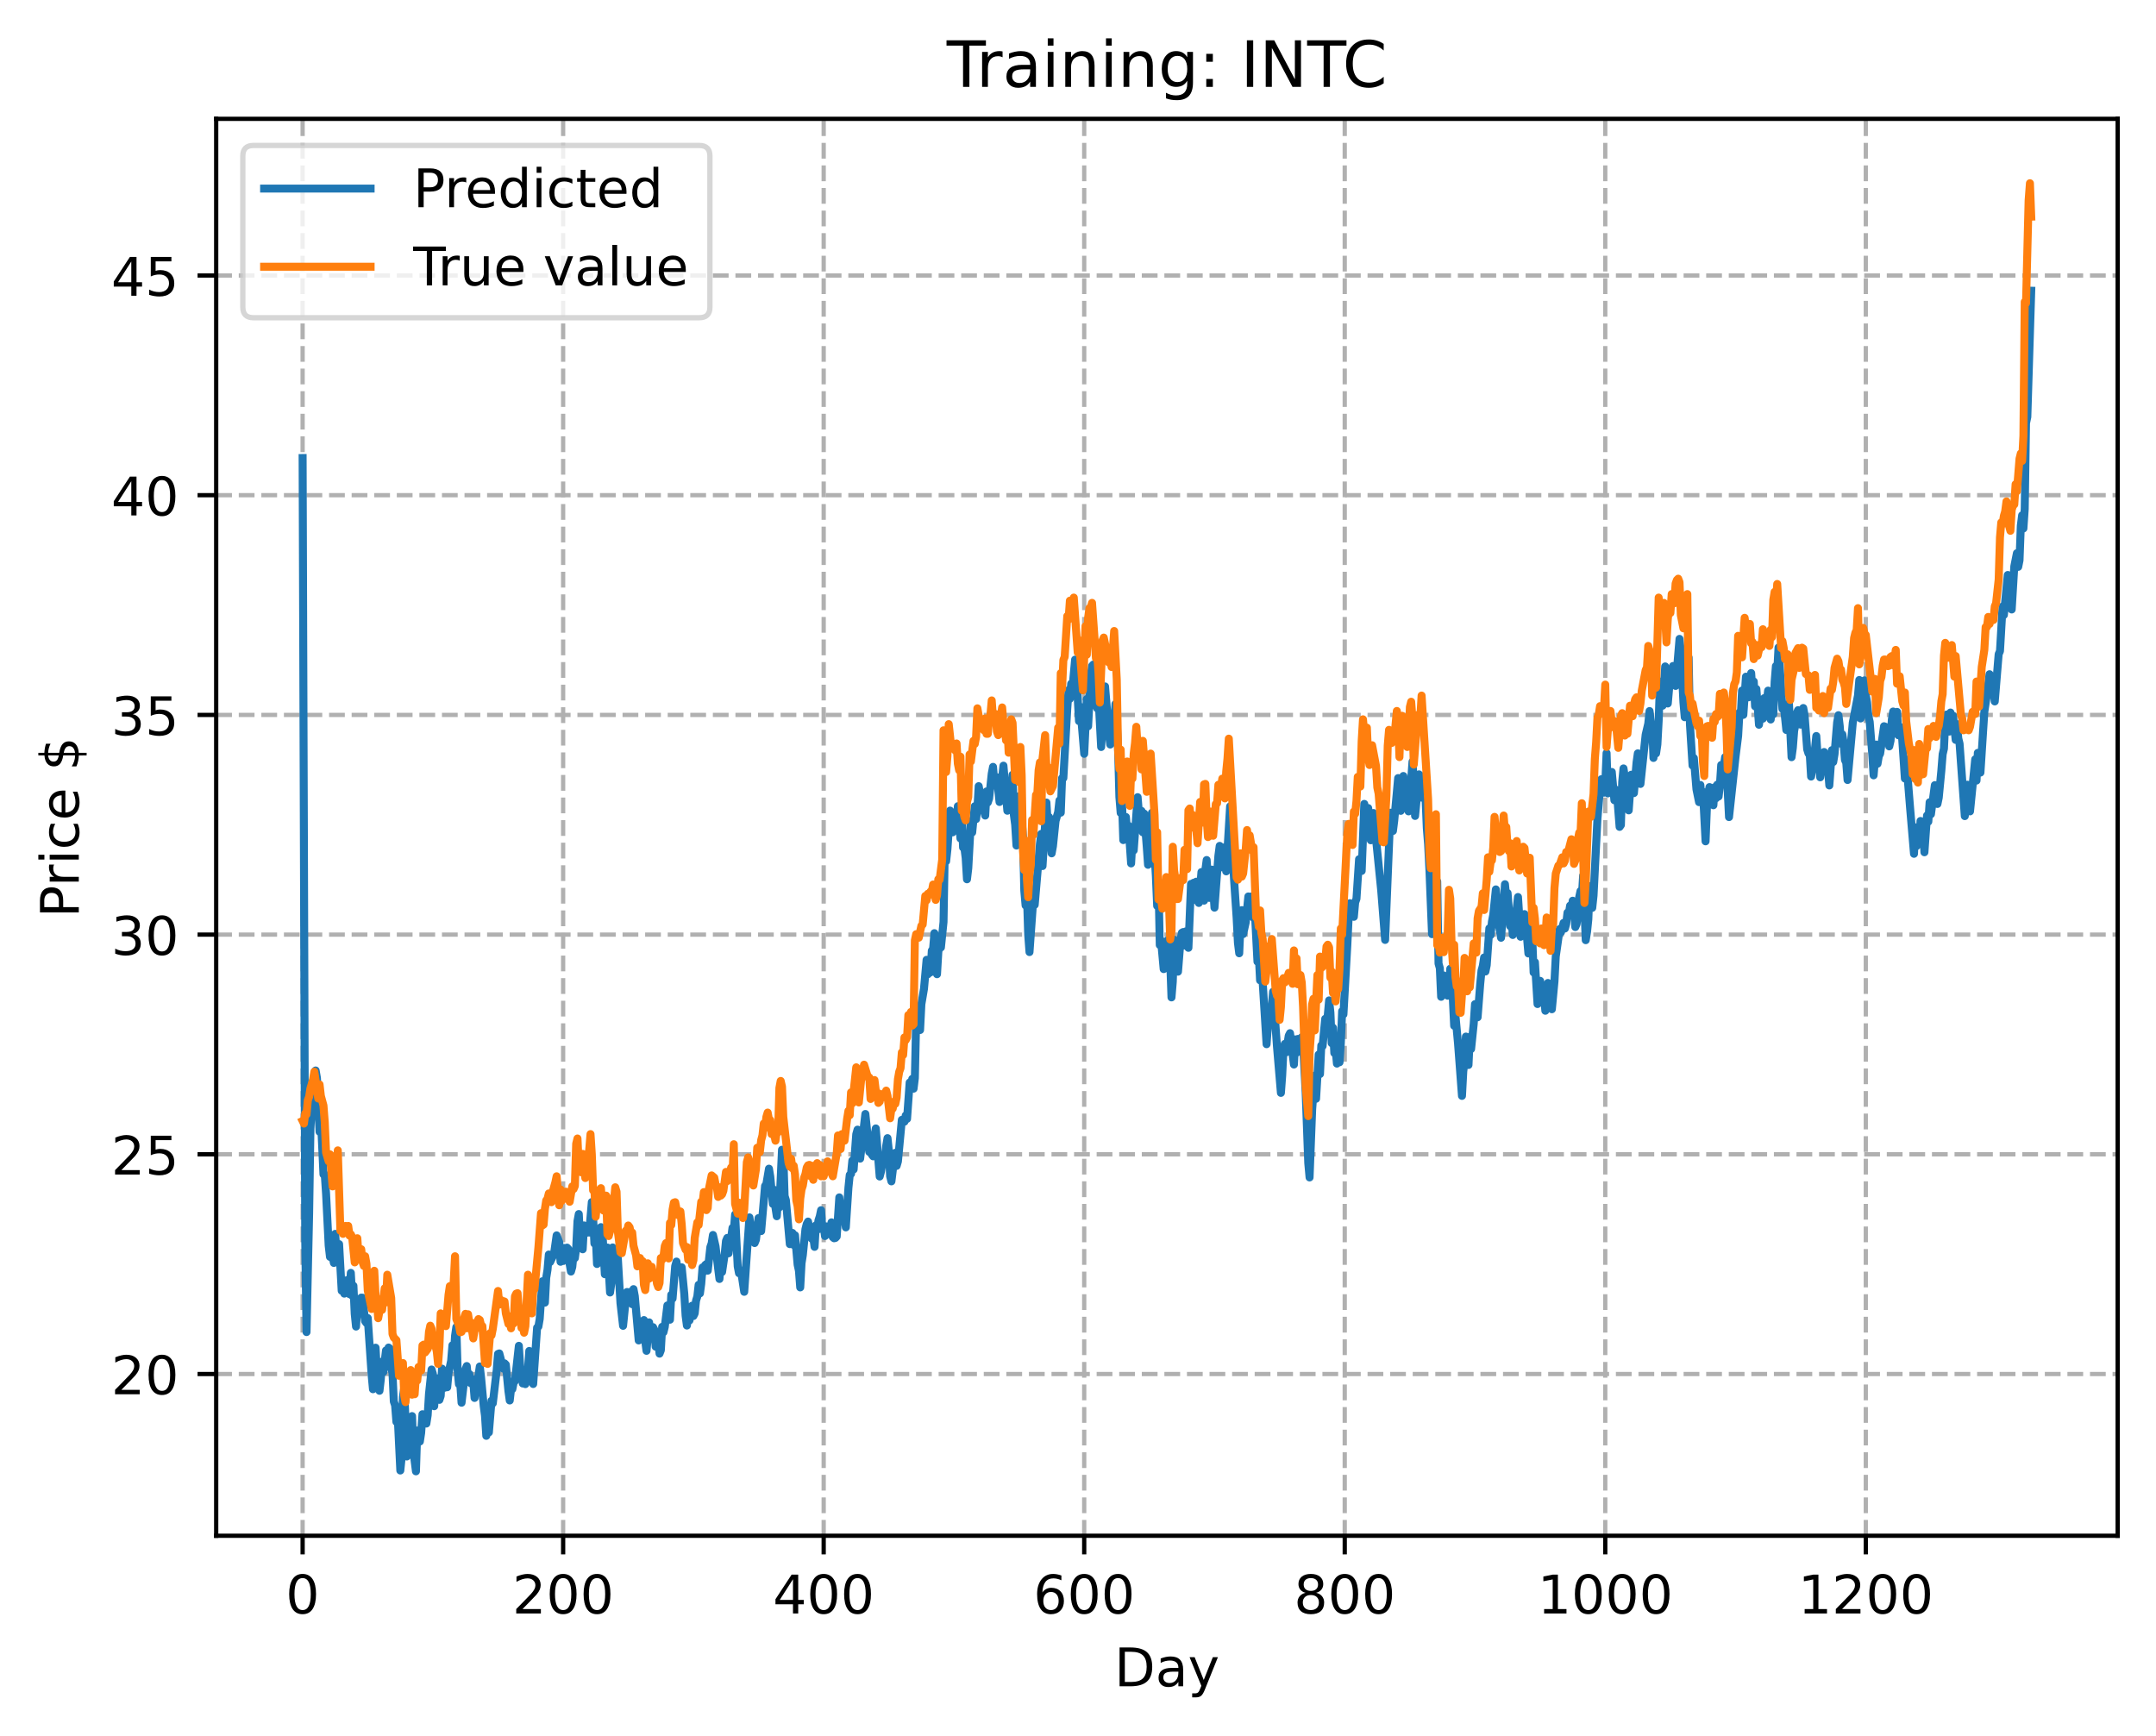 <?xml version="1.0" encoding="utf-8" standalone="no"?>
<!DOCTYPE svg PUBLIC "-//W3C//DTD SVG 1.1//EN"
  "http://www.w3.org/Graphics/SVG/1.1/DTD/svg11.dtd">
<!-- Created with matplotlib (https://matplotlib.org/) -->
<svg height="325.986pt" version="1.1" viewBox="0 0 404.923 325.986" width="404.923pt" xmlns="http://www.w3.org/2000/svg" xmlns:xlink="http://www.w3.org/1999/xlink">
 <defs>
  <style type="text/css">
*{stroke-linecap:butt;stroke-linejoin:round;}
  </style>
 </defs>
 <g id="figure_1">
  <g id="patch_1">
   <path d="M 0 325.986 
L 404.923 325.986 
L 404.923 0 
L 0 0 
z
" style="fill:#ffffff;"/>
  </g>
  <g id="axes_1">
   <g id="patch_2">
    <path d="M 40.603 288.43 
L 397.723 288.43 
L 397.723 22.318 
L 40.603 22.318 
z
" style="fill:#ffffff;"/>
   </g>
   <g id="matplotlib.axis_1">
    <g id="xtick_1">
     <g id="line2d_1">
      <path clip-path="url(#p697e55a7fa)" d="M 56.836 288.43 
L 56.836 22.318 
" style="fill:none;stroke:#b0b0b0;stroke-dasharray:2.96,1.28;stroke-dashoffset:0;stroke-width:0.8;"/>
     </g>
     <g id="line2d_2">
      <defs>
       <path d="M 0 0 
L 0 3.5 
" id="mc4aca057d7" style="stroke:#000000;stroke-width:0.8;"/>
      </defs>
      <g>
       <use style="stroke:#000000;stroke-width:0.8;" x="56.836" xlink:href="#mc4aca057d7" y="288.43"/>
      </g>
     </g>
     <g id="text_1">
      <!-- 0 -->
      <defs>
       <path d="M 31.781 66.406 
Q 24.172 66.406 20.328 58.906 
Q 16.5 51.422 16.5 36.375 
Q 16.5 21.391 20.328 13.891 
Q 24.172 6.391 31.781 6.391 
Q 39.453 6.391 43.281 13.891 
Q 47.125 21.391 47.125 36.375 
Q 47.125 51.422 43.281 58.906 
Q 39.453 66.406 31.781 66.406 
z
M 31.781 74.219 
Q 44.047 74.219 50.516 64.516 
Q 56.984 54.828 56.984 36.375 
Q 56.984 17.969 50.516 8.266 
Q 44.047 -1.422 31.781 -1.422 
Q 19.531 -1.422 13.062 8.266 
Q 6.594 17.969 6.594 36.375 
Q 6.594 54.828 13.062 64.516 
Q 19.531 74.219 31.781 74.219 
z
" id="DejaVuSans-48"/>
      </defs>
      <g transform="translate(53.655 303.029)scale(0.1 -0.1)">
       <use xlink:href="#DejaVuSans-48"/>
      </g>
     </g>
    </g>
    <g id="xtick_2">
     <g id="line2d_3">
      <path clip-path="url(#p697e55a7fa)" d="M 105.766 288.43 
L 105.766 22.318 
" style="fill:none;stroke:#b0b0b0;stroke-dasharray:2.96,1.28;stroke-dashoffset:0;stroke-width:0.8;"/>
     </g>
     <g id="line2d_4">
      <g>
       <use style="stroke:#000000;stroke-width:0.8;" x="105.766" xlink:href="#mc4aca057d7" y="288.43"/>
      </g>
     </g>
     <g id="text_2">
      <!-- 200 -->
      <defs>
       <path d="M 19.188 8.297 
L 53.609 8.297 
L 53.609 0 
L 7.328 0 
L 7.328 8.297 
Q 12.938 14.109 22.625 23.891 
Q 32.328 33.688 34.812 36.531 
Q 39.547 41.844 41.422 45.531 
Q 43.312 49.219 43.312 52.781 
Q 43.312 58.594 39.234 62.25 
Q 35.156 65.922 28.609 65.922 
Q 23.969 65.922 18.812 64.312 
Q 13.672 62.703 7.812 59.422 
L 7.812 69.391 
Q 13.766 71.781 18.938 73 
Q 24.125 74.219 28.422 74.219 
Q 39.75 74.219 46.484 68.547 
Q 53.219 62.891 53.219 53.422 
Q 53.219 48.922 51.531 44.891 
Q 49.859 40.875 45.406 35.406 
Q 44.188 33.984 37.641 27.219 
Q 31.109 20.453 19.188 8.297 
z
" id="DejaVuSans-50"/>
      </defs>
      <g transform="translate(96.223 303.029)scale(0.1 -0.1)">
       <use xlink:href="#DejaVuSans-50"/>
       <use x="63.623" xlink:href="#DejaVuSans-48"/>
       <use x="127.246" xlink:href="#DejaVuSans-48"/>
      </g>
     </g>
    </g>
    <g id="xtick_3">
     <g id="line2d_5">
      <path clip-path="url(#p697e55a7fa)" d="M 154.697 288.43 
L 154.697 22.318 
" style="fill:none;stroke:#b0b0b0;stroke-dasharray:2.96,1.28;stroke-dashoffset:0;stroke-width:0.8;"/>
     </g>
     <g id="line2d_6">
      <g>
       <use style="stroke:#000000;stroke-width:0.8;" x="154.697" xlink:href="#mc4aca057d7" y="288.43"/>
      </g>
     </g>
     <g id="text_3">
      <!-- 400 -->
      <defs>
       <path d="M 37.797 64.312 
L 12.891 25.391 
L 37.797 25.391 
z
M 35.203 72.906 
L 47.609 72.906 
L 47.609 25.391 
L 58.016 25.391 
L 58.016 17.188 
L 47.609 17.188 
L 47.609 0 
L 37.797 0 
L 37.797 17.188 
L 4.891 17.188 
L 4.891 26.703 
z
" id="DejaVuSans-52"/>
      </defs>
      <g transform="translate(145.153 303.029)scale(0.1 -0.1)">
       <use xlink:href="#DejaVuSans-52"/>
       <use x="63.623" xlink:href="#DejaVuSans-48"/>
       <use x="127.246" xlink:href="#DejaVuSans-48"/>
      </g>
     </g>
    </g>
    <g id="xtick_4">
     <g id="line2d_7">
      <path clip-path="url(#p697e55a7fa)" d="M 203.628 288.43 
L 203.628 22.318 
" style="fill:none;stroke:#b0b0b0;stroke-dasharray:2.96,1.28;stroke-dashoffset:0;stroke-width:0.8;"/>
     </g>
     <g id="line2d_8">
      <g>
       <use style="stroke:#000000;stroke-width:0.8;" x="203.628" xlink:href="#mc4aca057d7" y="288.43"/>
      </g>
     </g>
     <g id="text_4">
      <!-- 600 -->
      <defs>
       <path d="M 33.016 40.375 
Q 26.375 40.375 22.484 35.828 
Q 18.609 31.297 18.609 23.391 
Q 18.609 15.531 22.484 10.953 
Q 26.375 6.391 33.016 6.391 
Q 39.656 6.391 43.531 10.953 
Q 47.406 15.531 47.406 23.391 
Q 47.406 31.297 43.531 35.828 
Q 39.656 40.375 33.016 40.375 
z
M 52.594 71.297 
L 52.594 62.312 
Q 48.875 64.062 45.094 64.984 
Q 41.312 65.922 37.594 65.922 
Q 27.828 65.922 22.672 59.328 
Q 17.531 52.734 16.797 39.406 
Q 19.672 43.656 24.016 45.922 
Q 28.375 48.188 33.594 48.188 
Q 44.578 48.188 50.953 41.516 
Q 57.328 34.859 57.328 23.391 
Q 57.328 12.156 50.688 5.359 
Q 44.047 -1.422 33.016 -1.422 
Q 20.359 -1.422 13.672 8.266 
Q 6.984 17.969 6.984 36.375 
Q 6.984 53.656 15.188 63.938 
Q 23.391 74.219 37.203 74.219 
Q 40.922 74.219 44.703 73.484 
Q 48.484 72.75 52.594 71.297 
z
" id="DejaVuSans-54"/>
      </defs>
      <g transform="translate(194.084 303.029)scale(0.1 -0.1)">
       <use xlink:href="#DejaVuSans-54"/>
       <use x="63.623" xlink:href="#DejaVuSans-48"/>
       <use x="127.246" xlink:href="#DejaVuSans-48"/>
      </g>
     </g>
    </g>
    <g id="xtick_5">
     <g id="line2d_9">
      <path clip-path="url(#p697e55a7fa)" d="M 252.558 288.43 
L 252.558 22.318 
" style="fill:none;stroke:#b0b0b0;stroke-dasharray:2.96,1.28;stroke-dashoffset:0;stroke-width:0.8;"/>
     </g>
     <g id="line2d_10">
      <g>
       <use style="stroke:#000000;stroke-width:0.8;" x="252.558" xlink:href="#mc4aca057d7" y="288.43"/>
      </g>
     </g>
     <g id="text_5">
      <!-- 800 -->
      <defs>
       <path d="M 31.781 34.625 
Q 24.75 34.625 20.719 30.859 
Q 16.703 27.094 16.703 20.516 
Q 16.703 13.922 20.719 10.156 
Q 24.75 6.391 31.781 6.391 
Q 38.812 6.391 42.859 10.172 
Q 46.922 13.969 46.922 20.516 
Q 46.922 27.094 42.891 30.859 
Q 38.875 34.625 31.781 34.625 
z
M 21.922 38.812 
Q 15.578 40.375 12.031 44.719 
Q 8.5 49.078 8.5 55.328 
Q 8.5 64.062 14.719 69.141 
Q 20.953 74.219 31.781 74.219 
Q 42.672 74.219 48.875 69.141 
Q 55.078 64.062 55.078 55.328 
Q 55.078 49.078 51.531 44.719 
Q 48 40.375 41.703 38.812 
Q 48.828 37.156 52.797 32.312 
Q 56.781 27.484 56.781 20.516 
Q 56.781 9.906 50.312 4.234 
Q 43.844 -1.422 31.781 -1.422 
Q 19.734 -1.422 13.25 4.234 
Q 6.781 9.906 6.781 20.516 
Q 6.781 27.484 10.781 32.312 
Q 14.797 37.156 21.922 38.812 
z
M 18.312 54.391 
Q 18.312 48.734 21.844 45.562 
Q 25.391 42.391 31.781 42.391 
Q 38.141 42.391 41.719 45.562 
Q 45.312 48.734 45.312 54.391 
Q 45.312 60.062 41.719 63.234 
Q 38.141 66.406 31.781 66.406 
Q 25.391 66.406 21.844 63.234 
Q 18.312 60.062 18.312 54.391 
z
" id="DejaVuSans-56"/>
      </defs>
      <g transform="translate(243.015 303.029)scale(0.1 -0.1)">
       <use xlink:href="#DejaVuSans-56"/>
       <use x="63.623" xlink:href="#DejaVuSans-48"/>
       <use x="127.246" xlink:href="#DejaVuSans-48"/>
      </g>
     </g>
    </g>
    <g id="xtick_6">
     <g id="line2d_11">
      <path clip-path="url(#p697e55a7fa)" d="M 301.489 288.43 
L 301.489 22.318 
" style="fill:none;stroke:#b0b0b0;stroke-dasharray:2.96,1.28;stroke-dashoffset:0;stroke-width:0.8;"/>
     </g>
     <g id="line2d_12">
      <g>
       <use style="stroke:#000000;stroke-width:0.8;" x="301.489" xlink:href="#mc4aca057d7" y="288.43"/>
      </g>
     </g>
     <g id="text_6">
      <!-- 1000 -->
      <defs>
       <path d="M 12.406 8.297 
L 28.516 8.297 
L 28.516 63.922 
L 10.984 60.406 
L 10.984 69.391 
L 28.422 72.906 
L 38.281 72.906 
L 38.281 8.297 
L 54.391 8.297 
L 54.391 0 
L 12.406 0 
z
" id="DejaVuSans-49"/>
      </defs>
      <g transform="translate(288.764 303.029)scale(0.1 -0.1)">
       <use xlink:href="#DejaVuSans-49"/>
       <use x="63.623" xlink:href="#DejaVuSans-48"/>
       <use x="127.246" xlink:href="#DejaVuSans-48"/>
       <use x="190.869" xlink:href="#DejaVuSans-48"/>
      </g>
     </g>
    </g>
    <g id="xtick_7">
     <g id="line2d_13">
      <path clip-path="url(#p697e55a7fa)" d="M 350.419 288.43 
L 350.419 22.318 
" style="fill:none;stroke:#b0b0b0;stroke-dasharray:2.96,1.28;stroke-dashoffset:0;stroke-width:0.8;"/>
     </g>
     <g id="line2d_14">
      <g>
       <use style="stroke:#000000;stroke-width:0.8;" x="350.419" xlink:href="#mc4aca057d7" y="288.43"/>
      </g>
     </g>
     <g id="text_7">
      <!-- 1200 -->
      <g transform="translate(337.694 303.029)scale(0.1 -0.1)">
       <use xlink:href="#DejaVuSans-49"/>
       <use x="63.623" xlink:href="#DejaVuSans-50"/>
       <use x="127.246" xlink:href="#DejaVuSans-48"/>
       <use x="190.869" xlink:href="#DejaVuSans-48"/>
      </g>
     </g>
    </g>
    <g id="text_8">
     <!-- Day -->
     <defs>
      <path d="M 19.672 64.797 
L 19.672 8.109 
L 31.594 8.109 
Q 46.688 8.109 53.688 14.938 
Q 60.688 21.781 60.688 36.531 
Q 60.688 51.172 53.688 57.984 
Q 46.688 64.797 31.594 64.797 
z
M 9.812 72.906 
L 30.078 72.906 
Q 51.266 72.906 61.172 64.094 
Q 71.094 55.281 71.094 36.531 
Q 71.094 17.672 61.125 8.828 
Q 51.172 0 30.078 0 
L 9.812 0 
z
" id="DejaVuSans-68"/>
      <path d="M 34.281 27.484 
Q 23.391 27.484 19.188 25 
Q 14.984 22.516 14.984 16.5 
Q 14.984 11.719 18.141 8.906 
Q 21.297 6.109 26.703 6.109 
Q 34.188 6.109 38.703 11.406 
Q 43.219 16.703 43.219 25.484 
L 43.219 27.484 
z
M 52.203 31.203 
L 52.203 0 
L 43.219 0 
L 43.219 8.297 
Q 40.141 3.328 35.547 0.953 
Q 30.953 -1.422 24.312 -1.422 
Q 15.922 -1.422 10.953 3.297 
Q 6 8.016 6 15.922 
Q 6 25.141 12.172 29.828 
Q 18.359 34.516 30.609 34.516 
L 43.219 34.516 
L 43.219 35.406 
Q 43.219 41.609 39.141 45 
Q 35.062 48.391 27.688 48.391 
Q 23 48.391 18.547 47.266 
Q 14.109 46.141 10.016 43.891 
L 10.016 52.203 
Q 14.938 54.109 19.578 55.047 
Q 24.219 56 28.609 56 
Q 40.484 56 46.344 49.844 
Q 52.203 43.703 52.203 31.203 
z
" id="DejaVuSans-97"/>
      <path d="M 32.172 -5.078 
Q 28.375 -14.844 24.75 -17.812 
Q 21.141 -20.797 15.094 -20.797 
L 7.906 -20.797 
L 7.906 -13.281 
L 13.188 -13.281 
Q 16.891 -13.281 18.938 -11.516 
Q 21 -9.766 23.484 -3.219 
L 25.094 0.875 
L 2.984 54.688 
L 12.5 54.688 
L 29.594 11.922 
L 46.688 54.688 
L 56.203 54.688 
z
" id="DejaVuSans-121"/>
     </defs>
     <g transform="translate(209.29 316.707)scale(0.1 -0.1)">
      <use xlink:href="#DejaVuSans-68"/>
      <use x="77.002" xlink:href="#DejaVuSans-97"/>
      <use x="138.281" xlink:href="#DejaVuSans-121"/>
     </g>
    </g>
   </g>
   <g id="matplotlib.axis_2">
    <g id="ytick_1">
     <g id="line2d_15">
      <path clip-path="url(#p697e55a7fa)" d="M 40.603 258.059 
L 397.723 258.059 
" style="fill:none;stroke:#b0b0b0;stroke-dasharray:2.96,1.28;stroke-dashoffset:0;stroke-width:0.8;"/>
     </g>
     <g id="line2d_16">
      <defs>
       <path d="M 0 0 
L -3.5 0 
" id="md83e311592" style="stroke:#000000;stroke-width:0.8;"/>
      </defs>
      <g>
       <use style="stroke:#000000;stroke-width:0.8;" x="40.603" xlink:href="#md83e311592" y="258.059"/>
      </g>
     </g>
     <g id="text_9">
      <!-- 20 -->
      <g transform="translate(20.878 261.858)scale(0.1 -0.1)">
       <use xlink:href="#DejaVuSans-50"/>
       <use x="63.623" xlink:href="#DejaVuSans-48"/>
      </g>
     </g>
    </g>
    <g id="ytick_2">
     <g id="line2d_17">
      <path clip-path="url(#p697e55a7fa)" d="M 40.603 216.796 
L 397.723 216.796 
" style="fill:none;stroke:#b0b0b0;stroke-dasharray:2.96,1.28;stroke-dashoffset:0;stroke-width:0.8;"/>
     </g>
     <g id="line2d_18">
      <g>
       <use style="stroke:#000000;stroke-width:0.8;" x="40.603" xlink:href="#md83e311592" y="216.796"/>
      </g>
     </g>
     <g id="text_10">
      <!-- 25 -->
      <defs>
       <path d="M 10.797 72.906 
L 49.516 72.906 
L 49.516 64.594 
L 19.828 64.594 
L 19.828 46.734 
Q 21.969 47.469 24.109 47.828 
Q 26.266 48.188 28.422 48.188 
Q 40.625 48.188 47.75 41.5 
Q 54.891 34.812 54.891 23.391 
Q 54.891 11.625 47.562 5.094 
Q 40.234 -1.422 26.906 -1.422 
Q 22.312 -1.422 17.547 -0.641 
Q 12.797 0.141 7.719 1.703 
L 7.719 11.625 
Q 12.109 9.234 16.797 8.062 
Q 21.484 6.891 26.703 6.891 
Q 35.156 6.891 40.078 11.328 
Q 45.016 15.766 45.016 23.391 
Q 45.016 31 40.078 35.438 
Q 35.156 39.891 26.703 39.891 
Q 22.75 39.891 18.812 39.016 
Q 14.891 38.141 10.797 36.281 
z
" id="DejaVuSans-53"/>
      </defs>
      <g transform="translate(20.878 220.595)scale(0.1 -0.1)">
       <use xlink:href="#DejaVuSans-50"/>
       <use x="63.623" xlink:href="#DejaVuSans-53"/>
      </g>
     </g>
    </g>
    <g id="ytick_3">
     <g id="line2d_19">
      <path clip-path="url(#p697e55a7fa)" d="M 40.603 175.533 
L 397.723 175.533 
" style="fill:none;stroke:#b0b0b0;stroke-dasharray:2.96,1.28;stroke-dashoffset:0;stroke-width:0.8;"/>
     </g>
     <g id="line2d_20">
      <g>
       <use style="stroke:#000000;stroke-width:0.8;" x="40.603" xlink:href="#md83e311592" y="175.533"/>
      </g>
     </g>
     <g id="text_11">
      <!-- 30 -->
      <defs>
       <path d="M 40.578 39.312 
Q 47.656 37.797 51.625 33 
Q 55.609 28.219 55.609 21.188 
Q 55.609 10.406 48.188 4.484 
Q 40.766 -1.422 27.094 -1.422 
Q 22.516 -1.422 17.656 -0.516 
Q 12.797 0.391 7.625 2.203 
L 7.625 11.719 
Q 11.719 9.328 16.594 8.109 
Q 21.484 6.891 26.812 6.891 
Q 36.078 6.891 40.938 10.547 
Q 45.797 14.203 45.797 21.188 
Q 45.797 27.641 41.281 31.266 
Q 36.766 34.906 28.719 34.906 
L 20.219 34.906 
L 20.219 43.016 
L 29.109 43.016 
Q 36.375 43.016 40.234 45.922 
Q 44.094 48.828 44.094 54.297 
Q 44.094 59.906 40.109 62.906 
Q 36.141 65.922 28.719 65.922 
Q 24.656 65.922 20.016 65.031 
Q 15.375 64.156 9.812 62.312 
L 9.812 71.094 
Q 15.438 72.656 20.344 73.438 
Q 25.25 74.219 29.594 74.219 
Q 40.828 74.219 47.359 69.109 
Q 53.906 64.016 53.906 55.328 
Q 53.906 49.266 50.438 45.094 
Q 46.969 40.922 40.578 39.312 
z
" id="DejaVuSans-51"/>
      </defs>
      <g transform="translate(20.878 179.332)scale(0.1 -0.1)">
       <use xlink:href="#DejaVuSans-51"/>
       <use x="63.623" xlink:href="#DejaVuSans-48"/>
      </g>
     </g>
    </g>
    <g id="ytick_4">
     <g id="line2d_21">
      <path clip-path="url(#p697e55a7fa)" d="M 40.603 134.27 
L 397.723 134.27 
" style="fill:none;stroke:#b0b0b0;stroke-dasharray:2.96,1.28;stroke-dashoffset:0;stroke-width:0.8;"/>
     </g>
     <g id="line2d_22">
      <g>
       <use style="stroke:#000000;stroke-width:0.8;" x="40.603" xlink:href="#md83e311592" y="134.27"/>
      </g>
     </g>
     <g id="text_12">
      <!-- 35 -->
      <g transform="translate(20.878 138.07)scale(0.1 -0.1)">
       <use xlink:href="#DejaVuSans-51"/>
       <use x="63.623" xlink:href="#DejaVuSans-53"/>
      </g>
     </g>
    </g>
    <g id="ytick_5">
     <g id="line2d_23">
      <path clip-path="url(#p697e55a7fa)" d="M 40.603 93.007 
L 397.723 93.007 
" style="fill:none;stroke:#b0b0b0;stroke-dasharray:2.96,1.28;stroke-dashoffset:0;stroke-width:0.8;"/>
     </g>
     <g id="line2d_24">
      <g>
       <use style="stroke:#000000;stroke-width:0.8;" x="40.603" xlink:href="#md83e311592" y="93.007"/>
      </g>
     </g>
     <g id="text_13">
      <!-- 40 -->
      <g transform="translate(20.878 96.807)scale(0.1 -0.1)">
       <use xlink:href="#DejaVuSans-52"/>
       <use x="63.623" xlink:href="#DejaVuSans-48"/>
      </g>
     </g>
    </g>
    <g id="ytick_6">
     <g id="line2d_25">
      <path clip-path="url(#p697e55a7fa)" d="M 40.603 51.745 
L 397.723 51.745 
" style="fill:none;stroke:#b0b0b0;stroke-dasharray:2.96,1.28;stroke-dashoffset:0;stroke-width:0.8;"/>
     </g>
     <g id="line2d_26">
      <g>
       <use style="stroke:#000000;stroke-width:0.8;" x="40.603" xlink:href="#md83e311592" y="51.745"/>
      </g>
     </g>
     <g id="text_14">
      <!-- 45 -->
      <g transform="translate(20.878 55.544)scale(0.1 -0.1)">
       <use xlink:href="#DejaVuSans-52"/>
       <use x="63.623" xlink:href="#DejaVuSans-53"/>
      </g>
     </g>
    </g>
    <g id="text_15">
     <!-- Price $ -->
     <defs>
      <path d="M 19.672 64.797 
L 19.672 37.406 
L 32.078 37.406 
Q 38.969 37.406 42.719 40.969 
Q 46.484 44.531 46.484 51.125 
Q 46.484 57.672 42.719 61.234 
Q 38.969 64.797 32.078 64.797 
z
M 9.812 72.906 
L 32.078 72.906 
Q 44.344 72.906 50.609 67.359 
Q 56.891 61.812 56.891 51.125 
Q 56.891 40.328 50.609 34.812 
Q 44.344 29.297 32.078 29.297 
L 19.672 29.297 
L 19.672 0 
L 9.812 0 
z
" id="DejaVuSans-80"/>
      <path d="M 41.109 46.297 
Q 39.594 47.172 37.812 47.578 
Q 36.031 48 33.891 48 
Q 26.266 48 22.188 43.047 
Q 18.109 38.094 18.109 28.812 
L 18.109 0 
L 9.078 0 
L 9.078 54.688 
L 18.109 54.688 
L 18.109 46.188 
Q 20.953 51.172 25.484 53.578 
Q 30.031 56 36.531 56 
Q 37.453 56 38.578 55.875 
Q 39.703 55.766 41.062 55.516 
z
" id="DejaVuSans-114"/>
      <path d="M 9.422 54.688 
L 18.406 54.688 
L 18.406 0 
L 9.422 0 
z
M 9.422 75.984 
L 18.406 75.984 
L 18.406 64.594 
L 9.422 64.594 
z
" id="DejaVuSans-105"/>
      <path d="M 48.781 52.594 
L 48.781 44.188 
Q 44.969 46.297 41.141 47.344 
Q 37.312 48.391 33.406 48.391 
Q 24.656 48.391 19.812 42.844 
Q 14.984 37.312 14.984 27.297 
Q 14.984 17.281 19.812 11.734 
Q 24.656 6.203 33.406 6.203 
Q 37.312 6.203 41.141 7.25 
Q 44.969 8.297 48.781 10.406 
L 48.781 2.094 
Q 45.016 0.344 40.984 -0.531 
Q 36.969 -1.422 32.422 -1.422 
Q 20.062 -1.422 12.781 6.344 
Q 5.516 14.109 5.516 27.297 
Q 5.516 40.672 12.859 48.328 
Q 20.219 56 33.016 56 
Q 37.156 56 41.109 55.141 
Q 45.062 54.297 48.781 52.594 
z
" id="DejaVuSans-99"/>
      <path d="M 56.203 29.594 
L 56.203 25.203 
L 14.891 25.203 
Q 15.484 15.922 20.484 11.062 
Q 25.484 6.203 34.422 6.203 
Q 39.594 6.203 44.453 7.469 
Q 49.312 8.734 54.109 11.281 
L 54.109 2.781 
Q 49.266 0.734 44.188 -0.344 
Q 39.109 -1.422 33.891 -1.422 
Q 20.797 -1.422 13.156 6.188 
Q 5.516 13.812 5.516 26.812 
Q 5.516 40.234 12.766 48.109 
Q 20.016 56 32.328 56 
Q 43.359 56 49.781 48.891 
Q 56.203 41.797 56.203 29.594 
z
M 47.219 32.234 
Q 47.125 39.594 43.094 43.984 
Q 39.062 48.391 32.422 48.391 
Q 24.906 48.391 20.391 44.141 
Q 15.875 39.891 15.188 32.172 
z
" id="DejaVuSans-101"/>
      <path id="DejaVuSans-32"/>
      <path d="M 33.797 -14.703 
L 28.906 -14.703 
L 28.859 0 
Q 23.734 0.094 18.609 1.188 
Q 13.484 2.297 8.297 4.5 
L 8.297 13.281 
Q 13.281 10.156 18.375 8.562 
Q 23.484 6.984 28.906 6.938 
L 28.906 29.203 
Q 18.109 30.953 13.203 35.156 
Q 8.297 39.359 8.297 46.688 
Q 8.297 54.641 13.625 59.219 
Q 18.953 63.812 28.906 64.5 
L 28.906 75.984 
L 33.797 75.984 
L 33.797 64.656 
Q 38.328 64.453 42.578 63.688 
Q 46.828 62.938 50.875 61.625 
L 50.875 53.078 
Q 46.828 55.125 42.547 56.25 
Q 38.281 57.375 33.797 57.562 
L 33.797 36.719 
Q 44.875 35.016 50.094 30.609 
Q 55.328 26.219 55.328 18.609 
Q 55.328 10.359 49.781 5.594 
Q 44.234 0.828 33.797 0.094 
z
M 28.906 37.594 
L 28.906 57.625 
Q 23.25 56.984 20.266 54.391 
Q 17.281 51.812 17.281 47.516 
Q 17.281 43.312 20.031 40.969 
Q 22.797 38.625 28.906 37.594 
z
M 33.797 28.219 
L 33.797 7.078 
Q 39.984 7.906 43.141 10.594 
Q 46.297 13.281 46.297 17.672 
Q 46.297 21.969 43.281 24.5 
Q 40.281 27.047 33.797 28.219 
z
" id="DejaVuSans-36"/>
     </defs>
     <g transform="translate(14.798 172.342)rotate(-90)scale(0.1 -0.1)">
      <use xlink:href="#DejaVuSans-80"/>
      <use x="58.553" xlink:href="#DejaVuSans-114"/>
      <use x="99.666" xlink:href="#DejaVuSans-105"/>
      <use x="127.449" xlink:href="#DejaVuSans-99"/>
      <use x="182.43" xlink:href="#DejaVuSans-101"/>
      <use x="243.953" xlink:href="#DejaVuSans-32"/>
      <use x="275.74" xlink:href="#DejaVuSans-36"/>
     </g>
    </g>
   </g>
   <g id="line2d_27">
    <path clip-path="url(#p697e55a7fa)" d="M 56.836 86.026 
L 57.325 232.912 
L 57.57 250.179 
L 58.059 227.865 
L 58.304 212.009 
L 58.548 207.674 
L 58.793 205.542 
L 59.038 201.848 
L 59.282 201.053 
L 59.527 202.485 
L 60.016 212.561 
L 60.261 209.895 
L 60.75 220.566 
L 60.995 220.564 
L 61.24 224.215 
L 61.729 233.933 
L 61.974 236.052 
L 62.218 236.155 
L 62.463 235.963 
L 62.708 237.201 
L 62.952 231.735 
L 63.197 235.062 
L 63.441 236.053 
L 63.686 233.66 
L 64.175 242.423 
L 64.42 241.947 
L 64.665 242.958 
L 64.909 242.737 
L 65.154 240.428 
L 65.399 241.068 
L 65.643 243.062 
L 65.888 239.064 
L 66.133 243.344 
L 66.377 241.483 
L 66.622 246.768 
L 66.867 249.144 
L 67.111 245.626 
L 67.356 244.467 
L 67.601 245.798 
L 67.845 243.708 
L 68.09 243.727 
L 68.579 248.146 
L 68.824 248.479 
L 69.069 247.552 
L 69.802 258.279 
L 70.047 260.914 
L 70.292 259.609 
L 70.536 253.116 
L 70.781 257.453 
L 71.026 256.509 
L 71.27 261.208 
L 71.515 259.092 
L 71.76 255.732 
L 72.004 257.687 
L 72.494 253.629 
L 72.738 255.09 
L 72.983 253.087 
L 73.228 253.281 
L 73.472 256.899 
L 73.717 257.887 
L 73.962 263.221 
L 74.206 263.931 
L 74.451 267.045 
L 74.696 266.091 
L 75.185 276.179 
L 75.429 273.777 
L 75.674 262.358 
L 75.919 260.658 
L 76.408 273.545 
L 76.653 269.995 
L 76.897 270.884 
L 77.142 267.037 
L 77.387 265.96 
L 77.631 272.481 
L 78.121 276.334 
L 78.365 268.664 
L 78.61 270.578 
L 78.855 270.737 
L 79.099 269.089 
L 79.344 265.61 
L 79.589 267.237 
L 79.833 266.986 
L 80.078 267.362 
L 80.323 265.795 
L 80.567 261.824 
L 81.056 257.213 
L 81.301 258.025 
L 81.546 264.106 
L 81.79 260.528 
L 82.035 258.862 
L 82.524 262.912 
L 82.769 262.166 
L 83.014 257.049 
L 83.258 258.433 
L 83.503 260.64 
L 83.748 259.813 
L 83.992 260.544 
L 84.237 257.909 
L 84.726 255.589 
L 84.971 252.66 
L 85.216 255.052 
L 85.46 250.911 
L 85.705 249.237 
L 85.95 257.357 
L 86.194 259.971 
L 86.439 259.83 
L 86.684 263.448 
L 87.417 257.175 
L 87.662 256.559 
L 87.907 259.079 
L 88.151 258.061 
L 88.396 259.781 
L 88.641 258.99 
L 88.885 259.548 
L 89.13 262.552 
L 89.375 260.063 
L 89.864 258.355 
L 90.109 256.643 
L 90.353 258.72 
L 90.843 264.037 
L 91.087 265.888 
L 91.332 269.667 
L 91.577 267.435 
L 91.821 269.017 
L 92.311 263.078 
L 92.555 263.556 
L 93.289 257.336 
L 93.534 254.282 
L 93.778 254.194 
L 94.512 257.042 
L 94.757 256.052 
L 95.002 256.293 
L 95.491 261.264 
L 95.736 263.027 
L 95.98 260.865 
L 96.225 260.886 
L 96.47 259.656 
L 96.714 259.388 
L 97.448 252.763 
L 97.693 256.722 
L 97.938 257.358 
L 98.182 259.835 
L 98.427 258.474 
L 98.672 259.954 
L 99.161 257.082 
L 99.405 253.724 
L 99.65 255.242 
L 99.895 258.496 
L 100.139 259.934 
L 100.873 249.354 
L 101.118 249.145 
L 101.363 247.714 
L 101.852 240.642 
L 102.097 243.847 
L 102.341 244.651 
L 102.586 239.988 
L 102.831 238.472 
L 103.075 235.619 
L 103.32 237.024 
L 104.054 235.468 
L 104.543 232.019 
L 105.032 233.309 
L 105.277 236.977 
L 105.522 236.185 
L 105.766 236.804 
L 106.011 234.384 
L 106.256 235.145 
L 106.5 234.32 
L 106.745 234.591 
L 106.99 237.414 
L 107.234 238.816 
L 107.479 237.957 
L 107.724 235.54 
L 107.968 236.285 
L 108.213 234.411 
L 108.458 229.352 
L 108.702 228.014 
L 108.947 232.796 
L 109.192 233.017 
L 109.436 234.631 
L 109.681 230.152 
L 110.17 231.532 
L 110.415 230.526 
L 110.66 231.488 
L 111.149 225.763 
L 111.393 228.676 
L 111.638 233.545 
L 111.883 231.979 
L 112.127 237.394 
L 112.372 235.564 
L 112.617 231.35 
L 112.861 230.471 
L 113.106 230.772 
L 113.595 239.317 
L 113.84 237.292 
L 114.085 234.308 
L 114.574 242.748 
L 114.819 240.958 
L 115.063 234.29 
L 115.308 237.121 
L 115.553 237.05 
L 115.797 234.659 
L 116.042 236.387 
L 116.531 244.748 
L 117.02 249.007 
L 117.51 244.158 
L 117.754 242.657 
L 117.999 243.912 
L 118.244 242.667 
L 118.488 244.325 
L 118.733 244.944 
L 118.978 242.118 
L 119.222 243.432 
L 119.956 251.752 
L 120.446 248.907 
L 120.69 249.125 
L 120.935 247.925 
L 121.18 251.895 
L 121.424 253.703 
L 121.914 248.356 
L 122.158 250.398 
L 122.648 249.257 
L 122.892 249.75 
L 123.137 252.924 
L 123.381 252.067 
L 123.626 251.79 
L 123.871 254.232 
L 124.115 253.594 
L 124.36 249.197 
L 124.605 250.218 
L 124.849 249.224 
L 125.339 245.179 
L 125.583 246.063 
L 125.828 247.858 
L 126.073 243.177 
L 126.317 243.893 
L 126.807 237.799 
L 127.051 236.94 
L 127.296 238.926 
L 127.541 238.435 
L 127.785 238.647 
L 128.03 238.015 
L 128.519 243.019 
L 128.764 247.105 
L 129.008 248.954 
L 129.253 247.243 
L 129.498 247.992 
L 129.987 245.228 
L 130.232 247.163 
L 130.476 246.664 
L 130.721 244.286 
L 130.966 243.497 
L 131.21 241.306 
L 131.455 242.918 
L 131.7 241.105 
L 131.944 238.039 
L 132.189 238.828 
L 132.434 237.598 
L 132.678 237.4 
L 132.923 238.64 
L 133.412 234.222 
L 133.657 233.528 
L 133.902 231.943 
L 134.391 234.092 
L 134.88 238.254 
L 135.125 240.206 
L 135.369 236.557 
L 135.614 238.899 
L 136.103 235.581 
L 136.348 233.067 
L 136.593 232.497 
L 136.837 235.388 
L 137.082 233.13 
L 137.327 232.409 
L 137.571 230.613 
L 137.816 231.152 
L 138.061 228.089 
L 138.55 237.835 
L 138.795 239.127 
L 139.039 238.885 
L 139.284 239.397 
L 139.773 242.62 
L 140.752 228.64 
L 141.241 232.363 
L 141.486 231.249 
L 141.73 233.46 
L 141.975 232.847 
L 142.464 228.773 
L 142.709 229.761 
L 142.954 231.214 
L 143.688 222.737 
L 143.932 222.395 
L 144.422 219.494 
L 144.666 220.983 
L 145.156 226.114 
L 145.4 223.459 
L 145.645 226.821 
L 145.89 228.425 
L 146.134 225.177 
L 146.379 226.756 
L 146.868 215.934 
L 147.113 216.964 
L 147.357 224.614 
L 147.602 225.423 
L 148.336 233.664 
L 148.581 233.612 
L 148.825 231.557 
L 149.07 233.828 
L 149.315 231.998 
L 149.804 237.527 
L 150.049 238.657 
L 150.293 241.793 
L 150.538 237.256 
L 150.783 235.708 
L 151.272 230.84 
L 151.517 229.872 
L 151.761 229.428 
L 152.006 230.638 
L 152.251 230.477 
L 152.495 232.675 
L 152.74 232.339 
L 152.984 234.176 
L 153.229 230.139 
L 153.474 230.998 
L 153.718 229.2 
L 153.963 228.456 
L 154.208 227.291 
L 154.452 230.888 
L 154.697 230.226 
L 154.942 232.143 
L 155.186 230.332 
L 155.431 230.61 
L 155.676 230.432 
L 155.92 231.837 
L 156.165 229.574 
L 156.41 232.356 
L 156.654 232.562 
L 156.899 232.503 
L 157.144 232.236 
L 157.633 224.885 
L 157.878 227.555 
L 158.122 228.612 
L 158.367 228.495 
L 158.612 228.524 
L 158.856 230.517 
L 159.345 223.064 
L 159.59 220.67 
L 159.835 220.469 
L 160.079 217.972 
L 160.324 219.638 
L 160.813 213.027 
L 161.058 212.165 
L 161.547 217.606 
L 162.526 209.219 
L 163.26 216.344 
L 163.505 213.944 
L 163.749 216.866 
L 163.994 217.173 
L 164.239 213.483 
L 164.483 211.937 
L 165.217 220.963 
L 165.462 220.03 
L 165.706 218.569 
L 165.951 218.546 
L 166.196 218.088 
L 166.44 215.212 
L 166.685 213.756 
L 166.93 216.079 
L 167.174 220.903 
L 167.419 221.875 
L 167.908 217.869 
L 168.153 216.512 
L 168.398 218.97 
L 168.642 218.124 
L 169.376 210.323 
L 169.621 210.388 
L 169.866 210.671 
L 170.11 209.492 
L 170.355 210.142 
L 170.844 203.309 
L 171.089 203.99 
L 171.333 202.629 
L 171.578 204.464 
L 171.823 202.475 
L 172.067 191.574 
L 172.312 189.163 
L 172.557 192.496 
L 172.801 193.451 
L 173.046 188.599 
L 173.535 185.712 
L 174.025 180.268 
L 174.269 182.973 
L 174.514 182.603 
L 174.759 182.625 
L 175.003 178.558 
L 175.248 178.164 
L 175.493 175.261 
L 175.982 182.968 
L 176.227 178.822 
L 176.471 177.131 
L 176.716 177.947 
L 177.205 173.16 
L 177.45 158.853 
L 177.694 161.75 
L 177.939 159.498 
L 178.428 152.243 
L 178.673 153.503 
L 178.918 156.324 
L 179.162 153.471 
L 179.407 154.081 
L 179.652 154.385 
L 179.896 151.414 
L 180.386 157.478 
L 180.63 153.224 
L 180.875 159.169 
L 181.12 159.216 
L 181.364 161.119 
L 181.609 165.143 
L 181.854 163.073 
L 182.343 154.197 
L 182.588 156.346 
L 183.077 151.419 
L 183.321 153.837 
L 183.566 151.865 
L 183.811 147.652 
L 184.545 151.88 
L 184.789 151.946 
L 185.034 153.172 
L 185.279 148.647 
L 185.523 150.705 
L 185.768 149.961 
L 186.257 145.313 
L 186.502 144.03 
L 186.747 147.011 
L 186.991 147.245 
L 187.236 145.983 
L 187.725 150.622 
L 188.459 143.804 
L 189.193 152.269 
L 189.438 149.076 
L 189.682 151.569 
L 189.927 152.184 
L 190.172 145.506 
L 190.416 153.057 
L 190.661 154.894 
L 190.906 158.8 
L 191.395 149.528 
L 191.64 154.52 
L 191.884 153.873 
L 192.129 157.137 
L 192.374 167.273 
L 192.618 170.053 
L 192.863 167.726 
L 193.108 175.542 
L 193.352 178.81 
L 194.086 168.533 
L 194.331 169.936 
L 195.309 158.492 
L 195.554 156.621 
L 195.799 162.657 
L 196.533 150.729 
L 196.777 154.752 
L 197.022 153.446 
L 197.511 160.27 
L 197.756 158.928 
L 198.245 154.185 
L 198.735 152.52 
L 198.979 150.33 
L 199.224 152.631 
L 199.469 146.144 
L 199.713 146.129 
L 200.447 133.064 
L 200.692 129.607 
L 200.936 131.243 
L 201.181 128.418 
L 201.426 129.265 
L 201.915 123.886 
L 202.16 126.629 
L 202.649 135.43 
L 202.894 132.736 
L 203.628 141.576 
L 204.117 131.292 
L 204.362 136.402 
L 204.851 127.075 
L 205.096 125.08 
L 205.34 124.813 
L 205.83 132.459 
L 206.074 133.042 
L 206.319 131.108 
L 206.808 140.298 
L 207.542 128.918 
L 208.276 137.896 
L 208.521 139.832 
L 208.765 136.501 
L 209.01 138.972 
L 209.499 132.214 
L 209.744 135.531 
L 209.989 140.619 
L 210.233 149.655 
L 210.478 152.685 
L 210.723 150.511 
L 210.967 157.778 
L 211.212 154.752 
L 211.457 153.442 
L 211.701 156.155 
L 211.946 155.074 
L 212.435 162.159 
L 212.68 157.868 
L 212.924 159.712 
L 213.658 149.719 
L 214.148 155.759 
L 214.392 152.298 
L 214.637 156.321 
L 214.882 152.795 
L 215.371 158.996 
L 215.616 162.419 
L 215.86 156.682 
L 216.35 152.649 
L 217.084 164.493 
L 217.328 170.138 
L 217.573 165.503 
L 217.818 177.49 
L 218.062 176.633 
L 218.551 182.008 
L 218.796 179.437 
L 219.041 181.836 
L 219.285 176.589 
L 219.53 177.832 
L 219.775 180.412 
L 220.019 187.324 
L 220.264 184.368 
L 220.509 176.479 
L 220.998 180.084 
L 221.243 182.492 
L 221.732 176.374 
L 221.977 175.182 
L 222.221 175.046 
L 222.466 177.573 
L 222.711 174.928 
L 222.955 175.972 
L 223.2 178.012 
L 223.689 166.008 
L 223.934 169.096 
L 224.179 165.797 
L 224.423 168.408 
L 224.668 165.594 
L 224.912 169.181 
L 225.157 169.587 
L 225.646 163.784 
L 226.136 169.152 
L 226.38 163.39 
L 226.625 161.524 
L 227.114 168.635 
L 227.359 166.722 
L 227.604 163.328 
L 228.093 170.466 
L 228.827 160.729 
L 229.072 158.867 
L 229.316 162.908 
L 229.561 160.373 
L 229.806 159.16 
L 230.05 160.786 
L 230.295 163.651 
L 231.029 151.437 
L 231.763 165.082 
L 232.252 172.32 
L 232.497 177.074 
L 232.741 179.04 
L 232.986 173.478 
L 233.231 170.938 
L 233.475 175.433 
L 233.965 173.219 
L 234.454 168.368 
L 234.699 171.11 
L 234.943 168.38 
L 235.188 171.312 
L 235.433 172.39 
L 235.677 171.282 
L 236.167 180.615 
L 236.411 179.366 
L 236.656 184.113 
L 236.9 180.535 
L 237.879 196.115 
L 238.368 189.349 
L 238.613 191.788 
L 239.102 186.262 
L 239.836 196.602 
L 240.57 205.26 
L 240.815 201.928 
L 241.06 196.851 
L 241.304 196.058 
L 241.549 197.642 
L 242.038 194.515 
L 242.283 194.041 
L 243.017 199.931 
L 243.261 195.209 
L 243.506 197.727 
L 243.751 195.131 
L 243.995 197.265 
L 244.24 195.467 
L 244.485 194.809 
L 244.729 195.811 
L 245.219 205.173 
L 245.708 218.437 
L 245.953 221.139 
L 246.442 208.299 
L 246.931 202.002 
L 247.176 206.362 
L 247.665 198.057 
L 247.91 201.716 
L 248.155 196.358 
L 248.399 196.478 
L 248.888 191.347 
L 249.133 193.34 
L 249.622 187.889 
L 249.867 190.166 
L 250.112 195.923 
L 250.356 193.027 
L 250.601 197.769 
L 250.846 197.042 
L 251.09 199.757 
L 251.335 196.764 
L 251.58 199.509 
L 251.824 195.889 
L 252.069 189.907 
L 252.314 190.507 
L 253.048 177.43 
L 253.292 172.223 
L 253.537 169.634 
L 253.782 172.195 
L 254.026 170.146 
L 254.271 172.191 
L 254.515 169.491 
L 254.76 168.805 
L 255.249 161.371 
L 255.494 162.9 
L 255.739 163.575 
L 256.228 150.983 
L 256.473 152.782 
L 256.717 153.574 
L 256.962 151.764 
L 257.451 157.814 
L 257.696 155.839 
L 257.941 152.694 
L 259.409 167.258 
L 260.143 176.529 
L 261.121 152.635 
L 261.366 153.567 
L 261.61 156.065 
L 261.855 154.129 
L 262.589 146.136 
L 262.834 148.243 
L 263.078 152.288 
L 263.568 145.744 
L 263.812 149.399 
L 264.057 148.176 
L 264.302 149.158 
L 264.546 152.387 
L 264.791 149.901 
L 265.28 143.056 
L 265.525 146.929 
L 265.77 153.245 
L 266.503 145.438 
L 266.993 149.802 
L 267.237 145.788 
L 267.482 147.308 
L 267.727 149.704 
L 267.971 155.517 
L 268.216 158.557 
L 268.461 163.3 
L 268.95 175.448 
L 269.439 165.455 
L 269.684 168.91 
L 269.929 165.557 
L 270.173 180.972 
L 270.418 181.828 
L 270.663 187.213 
L 270.907 185.896 
L 271.152 183.208 
L 271.397 186.438 
L 271.641 185.462 
L 271.886 187.002 
L 272.131 186.505 
L 272.375 181.945 
L 272.62 182.658 
L 273.109 192.657 
L 273.354 190.777 
L 273.843 196.068 
L 274.577 205.822 
L 274.822 201.222 
L 275.066 199.29 
L 275.311 194.685 
L 275.556 195.971 
L 275.8 200.016 
L 276.045 194.734 
L 276.29 197.018 
L 276.779 192.307 
L 277.024 188.591 
L 277.268 189.215 
L 277.513 191.062 
L 278.002 184.796 
L 278.247 182.288 
L 278.491 181.412 
L 278.736 179.828 
L 278.981 182.465 
L 279.225 181.265 
L 279.715 174.355 
L 279.959 175.61 
L 280.204 173.094 
L 280.449 171.831 
L 280.938 167.042 
L 281.427 173.21 
L 281.917 176.121 
L 282.406 169.802 
L 282.651 166.068 
L 282.895 168.604 
L 283.14 167.724 
L 283.629 173.946 
L 283.874 172.26 
L 284.118 175.602 
L 284.608 171.906 
L 284.852 170.699 
L 285.097 168.47 
L 285.586 175.939 
L 285.831 173.67 
L 286.076 175.136 
L 286.32 171.682 
L 286.565 173.486 
L 287.054 179.077 
L 287.544 174.26 
L 287.788 176.429 
L 288.033 182.645 
L 288.278 180.709 
L 288.767 188.572 
L 289.256 184.218 
L 289.501 187.576 
L 289.99 187.262 
L 290.235 189.833 
L 290.479 188.844 
L 290.724 184.613 
L 290.969 186.871 
L 291.213 185.706 
L 291.458 189.549 
L 291.947 184.356 
L 292.192 179.626 
L 292.926 174.488 
L 293.171 175.077 
L 293.66 173.328 
L 293.905 174.388 
L 294.149 173.535 
L 294.394 171.4 
L 294.639 171.619 
L 294.883 170.092 
L 295.128 170.74 
L 295.373 169.169 
L 295.617 170.509 
L 295.862 174.113 
L 296.106 173.544 
L 296.351 171.52 
L 296.596 168.479 
L 296.84 167.343 
L 297.085 168.482 
L 297.33 164.46 
L 297.819 176.577 
L 298.064 175.038 
L 298.308 172.638 
L 298.553 166.411 
L 298.798 167.355 
L 299.042 170.507 
L 299.287 168.202 
L 300.021 153.742 
L 300.51 148.039 
L 300.755 146.348 
L 301 148.319 
L 301.244 148.875 
L 301.489 147.203 
L 301.734 141.437 
L 301.978 149.009 
L 302.467 146.378 
L 302.712 144.986 
L 303.201 150.298 
L 303.446 148.301 
L 303.691 149.096 
L 304.18 155.3 
L 304.425 154.953 
L 304.669 146.854 
L 304.914 144.319 
L 305.159 145.988 
L 305.403 150.707 
L 305.648 149.391 
L 305.893 152.199 
L 306.382 145.502 
L 306.871 148.953 
L 307.361 143.225 
L 307.605 141.488 
L 307.85 145.281 
L 308.094 147.235 
L 309.073 137.996 
L 309.562 135.913 
L 309.807 133.544 
L 310.052 135.857 
L 310.296 136.315 
L 310.541 142.35 
L 310.786 138.739 
L 311.03 141.498 
L 311.275 139.828 
L 311.52 135.31 
L 311.764 128.017 
L 312.254 132.542 
L 312.743 125.165 
L 312.988 127.356 
L 313.232 132.123 
L 313.722 126.473 
L 313.966 128.292 
L 314.211 125.082 
L 314.455 126.566 
L 314.7 128.821 
L 315.434 119.993 
L 315.679 122.294 
L 316.168 131.911 
L 316.413 134.705 
L 316.657 130.126 
L 316.902 128.713 
L 317.147 123.502 
L 317.391 136.023 
L 317.881 143.779 
L 318.125 142.37 
L 318.615 148.245 
L 319.104 150.652 
L 319.349 147.422 
L 319.593 150.697 
L 319.838 148.709 
L 320.327 158.011 
L 320.572 151.79 
L 320.816 149.141 
L 321.061 147.825 
L 321.306 150.22 
L 321.55 149.044 
L 321.795 151.237 
L 322.04 147.841 
L 322.284 149.926 
L 322.529 147.36 
L 322.774 149.598 
L 323.018 147.464 
L 323.263 143.667 
L 323.508 145.572 
L 323.997 142.193 
L 324.242 143.661 
L 324.731 153.46 
L 325.954 142.139 
L 326.443 138.22 
L 326.688 133.809 
L 326.933 134.454 
L 327.177 129.693 
L 327.422 134.257 
L 327.911 127.087 
L 328.156 129.791 
L 328.401 130.963 
L 328.89 126.405 
L 329.135 129.951 
L 329.379 127.989 
L 329.624 132.65 
L 329.869 129.396 
L 330.358 136.118 
L 330.847 132.505 
L 331.092 134.976 
L 331.337 131.12 
L 331.581 133.904 
L 332.07 129.71 
L 332.315 131.663 
L 332.56 135.133 
L 332.804 132.568 
L 333.049 134.145 
L 333.294 128.096 
L 333.538 125.089 
L 333.783 126.201 
L 334.028 121.605 
L 334.762 133.136 
L 335.006 132.446 
L 335.496 137.104 
L 335.985 132.121 
L 336.474 142.21 
L 336.719 140.435 
L 336.964 137.26 
L 337.208 136.011 
L 337.453 133.95 
L 337.698 133.377 
L 337.942 133.537 
L 338.187 136.095 
L 338.676 132.976 
L 338.921 134.324 
L 339.41 140.729 
L 339.655 141.507 
L 339.899 141.754 
L 340.144 145.848 
L 340.633 142.975 
L 341.123 138.234 
L 341.367 141.94 
L 341.612 142.457 
L 341.857 145.991 
L 342.101 143.962 
L 342.346 142.926 
L 342.591 141.238 
L 342.835 144.513 
L 343.08 142.558 
L 343.325 144.502 
L 343.569 147.518 
L 344.058 140.887 
L 344.303 143.116 
L 344.548 141.624 
L 345.037 135.684 
L 345.282 134.323 
L 345.526 136.375 
L 345.771 139.686 
L 346.016 137.925 
L 346.26 139.546 
L 346.505 142.737 
L 346.75 143.259 
L 346.994 146.493 
L 347.728 138.448 
L 347.973 135.733 
L 348.952 130.619 
L 349.196 127.712 
L 349.441 134.934 
L 349.686 132.753 
L 349.93 128.144 
L 350.175 127.78 
L 350.419 130.562 
L 350.664 131.934 
L 350.909 134.522 
L 351.153 135.569 
L 351.643 141.81 
L 351.887 145.618 
L 352.377 139.84 
L 352.621 143.437 
L 352.866 142.003 
L 353.111 141.536 
L 353.845 136.396 
L 354.089 136.492 
L 354.334 137.277 
L 354.579 137.494 
L 354.823 140.182 
L 355.068 139.114 
L 355.313 135.133 
L 355.557 133.632 
L 355.802 136.529 
L 356.046 136.247 
L 356.291 133.702 
L 356.536 138.092 
L 356.78 136.747 
L 357.025 136.571 
L 357.27 138.982 
L 357.759 146.214 
L 358.004 142.624 
L 358.738 151.732 
L 359.472 160.356 
L 359.716 155.385 
L 359.961 158.895 
L 360.206 156.649 
L 360.45 158.538 
L 360.695 154.192 
L 360.94 157.848 
L 361.184 155.596 
L 361.429 160.066 
L 361.918 153.166 
L 362.163 154.317 
L 362.407 150.672 
L 362.652 152.924 
L 363.386 147.459 
L 363.875 150.992 
L 364.12 149.804 
L 364.609 144.733 
L 364.854 141.643 
L 365.099 140.603 
L 365.343 135.362 
L 365.588 134.203 
L 365.833 136.486 
L 366.077 137.403 
L 366.322 133.825 
L 366.567 135.49 
L 366.811 134.421 
L 367.301 138.962 
L 367.545 135.991 
L 367.79 138.679 
L 368.034 139.694 
L 369.013 153.276 
L 369.502 147.381 
L 369.992 152.388 
L 370.97 142.6 
L 371.215 146.602 
L 371.46 141.397 
L 371.704 142.173 
L 371.949 145.103 
L 372.683 133.7 
L 373.172 130.416 
L 373.662 126.625 
L 373.906 129.289 
L 374.151 127.154 
L 374.64 131.737 
L 375.374 122.855 
L 375.619 122.298 
L 376.108 113.899 
L 376.353 115.501 
L 377.087 107.986 
L 377.331 109.558 
L 377.821 114.468 
L 378.31 106.366 
L 378.799 103.896 
L 379.044 106.461 
L 379.289 105.248 
L 379.533 98.735 
L 379.778 96.786 
L 380.022 99.251 
L 380.267 95.594 
L 380.512 79.457 
L 380.756 78.304 
L 381.49 54.604 
L 381.49 54.604 
" style="fill:none;stroke:#1f77b4;stroke-linecap:square;stroke-width:1.5;"/>
   </g>
   <g id="line2d_28">
    <path clip-path="url(#p697e55a7fa)" d="M 56.836 210.524 
L 57.081 211.019 
L 57.325 209.121 
L 57.57 209.286 
L 57.814 206.645 
L 58.059 205.985 
L 58.304 204.417 
L 58.793 202.767 
L 59.038 201.281 
L 59.772 206.315 
L 60.016 203.675 
L 60.261 205.82 
L 60.75 207.636 
L 60.995 210.772 
L 61.24 216.466 
L 61.729 218.117 
L 61.974 216.796 
L 62.463 222.821 
L 62.708 218.199 
L 62.952 221.665 
L 63.197 221.83 
L 63.441 216.053 
L 63.931 231.156 
L 64.175 230.495 
L 64.42 231.733 
L 64.665 230.33 
L 64.909 230.248 
L 65.154 230.743 
L 65.399 230.248 
L 65.643 232.063 
L 65.888 231.816 
L 66.133 232.311 
L 66.622 237.098 
L 66.867 236.272 
L 67.111 232.559 
L 67.356 236.107 
L 67.845 234.622 
L 68.09 237.015 
L 68.335 237.758 
L 68.579 235.942 
L 68.824 237.345 
L 69.069 242.379 
L 69.802 245.845 
L 70.047 243.782 
L 70.292 238.666 
L 70.536 243.287 
L 70.781 244.277 
L 71.026 247.578 
L 71.515 244.937 
L 71.76 246.01 
L 72.249 241.967 
L 72.494 244.607 
L 72.738 239.408 
L 73.472 243.782 
L 73.717 250.549 
L 73.962 251.209 
L 74.451 251.705 
L 74.94 258.389 
L 75.185 257.811 
L 75.429 256.491 
L 75.674 255.996 
L 75.919 262.103 
L 76.163 263.341 
L 76.408 260.37 
L 76.653 258.967 
L 76.897 258.637 
L 77.142 257.316 
L 77.387 261.938 
L 77.631 261.608 
L 77.876 261.855 
L 78.121 258.307 
L 78.365 259.297 
L 78.61 256.739 
L 78.855 256.739 
L 79.099 257.399 
L 79.344 252.695 
L 79.589 252.53 
L 79.833 254.015 
L 80.323 253.355 
L 80.567 250.137 
L 80.812 248.981 
L 81.056 249.559 
L 81.301 251.705 
L 81.546 252.777 
L 81.79 252.695 
L 82.035 253.85 
L 82.28 256.161 
L 82.524 252.942 
L 82.769 246.671 
L 83.014 247.166 
L 83.258 248.486 
L 83.503 247.743 
L 83.748 249.064 
L 84.237 243.204 
L 84.482 241.554 
L 84.726 241.554 
L 84.971 242.544 
L 85.216 240.646 
L 85.46 235.942 
L 85.705 247.743 
L 86.194 248.899 
L 86.439 250.219 
L 86.684 250.137 
L 86.928 249.394 
L 87.173 247.496 
L 87.417 246.753 
L 87.662 249.476 
L 87.907 246.836 
L 88.151 248.486 
L 88.396 248.321 
L 88.885 251.374 
L 89.13 249.806 
L 89.375 249.559 
L 89.619 248.238 
L 89.864 247.743 
L 90.109 247.908 
L 90.353 248.899 
L 90.598 249.064 
L 91.087 255.996 
L 91.332 254.593 
L 91.577 256.161 
L 92.066 250.384 
L 92.311 250.797 
L 92.555 249.559 
L 93.534 242.462 
L 93.778 245.02 
L 94.023 244.112 
L 94.268 244.525 
L 94.512 244.36 
L 94.757 244.442 
L 95.002 246.671 
L 95.491 248.651 
L 95.736 248.321 
L 95.98 249.476 
L 96.225 247.083 
L 96.47 248.569 
L 96.714 243.452 
L 96.959 242.957 
L 97.204 242.874 
L 97.448 246.258 
L 97.693 246.093 
L 97.938 249.394 
L 98.182 248.651 
L 98.427 250.302 
L 98.672 249.064 
L 99.161 239.408 
L 99.405 243.039 
L 99.65 244.195 
L 99.895 246.671 
L 100.139 242.297 
L 100.384 242.132 
L 101.118 234.292 
L 101.607 227.855 
L 101.852 230.165 
L 102.097 230 
L 102.341 227.029 
L 102.586 225.461 
L 102.831 225.131 
L 103.075 224.141 
L 103.32 225.379 
L 103.565 225.791 
L 103.809 223.811 
L 104.299 222.078 
L 104.543 220.922 
L 105.032 226.369 
L 105.277 223.398 
L 105.522 225.544 
L 105.766 224.719 
L 106.011 224.389 
L 106.256 223.811 
L 106.5 224.471 
L 106.745 224.636 
L 106.99 225.709 
L 107.479 222.821 
L 107.724 223.316 
L 107.968 222.738 
L 108.213 214.816 
L 108.458 213.825 
L 108.702 219.272 
L 109.192 220.18 
L 109.436 216.714 
L 109.926 221.253 
L 110.17 216.879 
L 110.415 217.456 
L 110.66 215.971 
L 110.904 213 
L 111.149 216.796 
L 111.393 223.563 
L 111.638 223.398 
L 111.883 228.515 
L 112.127 226.039 
L 112.372 225.049 
L 112.617 224.636 
L 112.861 223.151 
L 113.106 225.957 
L 113.351 227.359 
L 113.595 227.029 
L 113.84 224.554 
L 114.085 231.816 
L 114.329 232.146 
L 114.574 231.238 
L 114.819 225.131 
L 115.063 225.874 
L 115.308 225.544 
L 115.553 222.986 
L 115.797 223.811 
L 116.042 231.321 
L 116.531 235.199 
L 116.776 235.364 
L 117.51 231.156 
L 117.754 231.321 
L 117.999 230.165 
L 118.244 230.495 
L 118.488 231.651 
L 118.733 231.486 
L 118.978 233.962 
L 119.467 235.777 
L 119.712 237.84 
L 119.956 237.345 
L 120.201 236.272 
L 120.446 237.263 
L 120.69 236.85 
L 120.935 241.306 
L 121.18 242.297 
L 121.669 237.263 
L 121.914 240.151 
L 122.158 239.408 
L 122.403 237.923 
L 122.648 239.326 
L 122.892 239.986 
L 123.137 239.161 
L 123.381 241.059 
L 123.626 241.719 
L 123.871 240.976 
L 124.115 236.272 
L 124.36 236.602 
L 124.605 236.025 
L 124.849 234.044 
L 125.094 233.466 
L 125.583 236.355 
L 125.828 229.67 
L 126.073 230.083 
L 126.317 227.194 
L 126.562 225.874 
L 126.807 225.791 
L 127.296 228.185 
L 127.541 227.525 
L 127.785 227.525 
L 128.03 229.918 
L 128.275 233.466 
L 128.764 234.704 
L 129.008 234.209 
L 129.253 236.602 
L 129.498 234.869 
L 129.742 234.704 
L 129.987 237.593 
L 130.232 236.685 
L 130.476 232.476 
L 130.966 229.588 
L 131.21 230.083 
L 131.7 225.709 
L 131.944 226.039 
L 132.189 223.893 
L 132.434 224.471 
L 132.678 227.277 
L 132.923 226.864 
L 133.168 223.151 
L 133.657 220.757 
L 134.146 221.17 
L 134.391 222.408 
L 134.636 222.986 
L 134.88 224.801 
L 135.125 222.986 
L 135.369 224.554 
L 135.614 224.306 
L 135.859 223.646 
L 136.348 220.097 
L 136.593 221.83 
L 137.082 220.097 
L 137.327 219.272 
L 137.571 220.427 
L 137.816 214.898 
L 138.061 226.122 
L 138.55 227.937 
L 138.795 225.874 
L 139.039 226.369 
L 139.529 228.762 
L 139.773 227.194 
L 140.263 218.282 
L 140.507 217.374 
L 140.752 218.282 
L 140.996 221.583 
L 141.241 221.17 
L 141.486 222.655 
L 141.975 219.602 
L 142.22 215.558 
L 142.464 215.641 
L 142.709 216.384 
L 142.954 214.155 
L 143.198 213.248 
L 143.443 211.019 
L 143.688 211.845 
L 143.932 209.781 
L 144.177 208.956 
L 144.422 210.277 
L 144.666 210.359 
L 144.911 213 
L 145.156 211.927 
L 145.645 214.238 
L 145.89 212.422 
L 146.134 212.67 
L 146.379 204.335 
L 146.624 203.014 
L 146.868 204.087 
L 147.113 209.781 
L 148.091 218.364 
L 148.336 219.107 
L 148.581 217.621 
L 148.825 219.437 
L 149.07 218.942 
L 149.315 220.592 
L 149.559 225.461 
L 149.804 226.534 
L 150.049 229.01 
L 150.293 225.131 
L 150.538 223.398 
L 150.783 222.655 
L 151.027 221.17 
L 151.272 220.51 
L 151.517 219.272 
L 151.761 218.859 
L 152.006 218.777 
L 152.251 220.922 
L 152.495 218.942 
L 152.74 221.583 
L 152.984 219.85 
L 153.229 219.932 
L 153.474 218.447 
L 153.718 218.777 
L 153.963 218.777 
L 154.208 220.922 
L 154.452 220.015 
L 154.697 220.922 
L 154.942 219.85 
L 155.186 219.767 
L 155.431 218.117 
L 155.676 219.024 
L 155.92 218.777 
L 156.165 220.345 
L 156.41 220.922 
L 157.144 216.631 
L 157.388 213.248 
L 157.633 215.393 
L 157.878 215.806 
L 158.122 213 
L 158.612 214.238 
L 159.101 210.112 
L 159.345 208.626 
L 159.59 209.451 
L 159.835 205.16 
L 160.079 207.223 
L 160.813 200.456 
L 161.058 204.995 
L 161.303 207.058 
L 161.792 202.189 
L 162.281 199.961 
L 163.015 202.354 
L 163.26 202.354 
L 163.505 206.398 
L 163.749 205.82 
L 164.239 202.849 
L 164.483 204.83 
L 164.728 205.16 
L 164.972 207.141 
L 165.217 206.893 
L 165.462 205.49 
L 165.951 206.068 
L 166.44 204.83 
L 166.685 205.82 
L 167.174 210.029 
L 167.419 208.213 
L 167.664 208.213 
L 167.908 206.893 
L 168.153 207.306 
L 168.398 206.15 
L 168.642 202.684 
L 168.887 201.281 
L 169.132 200.621 
L 169.376 197.65 
L 169.621 198.145 
L 169.866 194.844 
L 170.11 195.339 
L 170.355 194.844 
L 170.6 190.635 
L 170.844 192.781 
L 171.089 190.058 
L 171.333 192.616 
L 171.578 192.369 
L 171.823 176.606 
L 172.067 175.451 
L 172.312 175.946 
L 172.557 176.111 
L 173.046 173.883 
L 173.291 173.635 
L 173.78 168.271 
L 174.025 169.096 
L 174.269 167.858 
L 174.514 168.106 
L 174.759 167.446 
L 175.003 167.446 
L 175.248 166.125 
L 175.493 167.033 
L 175.737 169.014 
L 175.982 168.188 
L 176.227 165.135 
L 176.471 165.218 
L 176.96 161.421 
L 177.205 137.159 
L 177.45 144.999 
L 177.694 144.999 
L 177.939 142.028 
L 178.184 136.003 
L 178.673 140.46 
L 178.918 140.46 
L 179.162 140.625 
L 179.407 140.955 
L 179.652 139.635 
L 179.896 143.431 
L 180.141 144.669 
L 180.386 142.11 
L 180.63 152.261 
L 180.875 152.096 
L 181.12 153.416 
L 181.364 154.077 
L 181.609 150.61 
L 181.854 149.703 
L 182.098 141.698 
L 182.343 143.018 
L 182.832 139.139 
L 183.077 139.717 
L 183.321 138.397 
L 183.566 133.032 
L 184.055 135.838 
L 184.545 136.003 
L 184.789 137.159 
L 185.034 134.931 
L 185.279 137.819 
L 185.523 137.819 
L 185.768 135.013 
L 186.013 134.27 
L 186.257 131.547 
L 186.502 135.013 
L 186.747 134.105 
L 186.991 134.105 
L 187.236 137.406 
L 187.481 138.067 
L 187.725 134.848 
L 187.97 134.435 
L 188.215 132.867 
L 188.459 135.756 
L 188.704 136.664 
L 188.948 139.057 
L 189.193 136.333 
L 189.438 141.368 
L 189.682 140.377 
L 189.927 135.096 
L 190.172 135.756 
L 190.661 146.484 
L 190.906 142.275 
L 191.15 141.615 
L 191.395 146.897 
L 191.64 140.295 
L 191.884 145.659 
L 192.129 159.771 
L 192.374 163.402 
L 192.618 157.873 
L 192.863 165.052 
L 193.108 168.519 
L 193.352 164.145 
L 193.597 162.494 
L 193.842 153.994 
L 194.086 156.8 
L 194.575 149.29 
L 194.82 149.125 
L 195.065 144.669 
L 195.309 143.183 
L 195.554 154.242 
L 195.799 142.44 
L 196.288 138.067 
L 196.533 144.504 
L 196.777 144.008 
L 197.267 148.63 
L 197.756 147.64 
L 198.735 136.664 
L 198.979 139.635 
L 199.224 126.43 
L 199.469 129.401 
L 199.713 123.955 
L 199.958 123.377 
L 200.447 115.702 
L 200.692 116.362 
L 200.936 112.814 
L 201.181 114.217 
L 201.426 113.969 
L 201.67 112.236 
L 202.404 122.552 
L 202.649 120.241 
L 203.138 126.678 
L 203.383 129.649 
L 203.872 117.6 
L 204.117 122.964 
L 204.362 116.032 
L 204.606 114.217 
L 204.851 114.134 
L 205.096 113.226 
L 205.83 123.625 
L 206.074 123.047 
L 206.319 126.43 
L 206.563 131.96 
L 207.053 120.323 
L 207.297 119.746 
L 208.276 124.45 
L 208.521 122.304 
L 208.765 125.275 
L 209.255 118.508 
L 209.744 127.668 
L 209.989 140.955 
L 210.233 144.421 
L 210.478 140.79 
L 210.723 150.445 
L 210.967 145.411 
L 211.212 144.999 
L 211.457 145.824 
L 211.701 143.018 
L 212.191 151.353 
L 212.435 144.999 
L 212.68 146.237 
L 212.924 141.533 
L 213.169 139.552 
L 213.414 136.499 
L 213.658 140.295 
L 213.903 140.79 
L 214.148 139.139 
L 214.392 144.504 
L 214.637 139.139 
L 215.126 145.411 
L 215.371 148.712 
L 215.616 142.028 
L 216.105 141.533 
L 216.594 149.208 
L 216.839 153.086 
L 217.084 161.504 
L 217.328 156.305 
L 217.573 168.931 
L 217.818 167.858 
L 218.062 168.684 
L 218.307 170.664 
L 218.551 168.188 
L 218.796 169.426 
L 219.041 164.722 
L 219.285 165.63 
L 219.53 169.014 
L 219.775 176.441 
L 220.019 174.873 
L 220.264 159.028 
L 220.509 163.484 
L 220.753 165.052 
L 220.998 168.849 
L 221.243 168.849 
L 221.732 165.135 
L 221.977 164.722 
L 222.221 165.3 
L 222.466 159.606 
L 222.955 163.237 
L 223.2 152.178 
L 223.445 151.848 
L 223.689 155.149 
L 223.934 153.004 
L 224.179 155.479 
L 224.423 153.251 
L 224.912 158.368 
L 225.402 150.61 
L 225.646 151.766 
L 225.891 154.489 
L 226.136 147.309 
L 226.38 147.227 
L 226.625 153.746 
L 226.87 157.213 
L 227.114 157.047 
L 227.359 152.426 
L 227.604 153.334 
L 227.848 156.965 
L 228.338 151.023 
L 228.582 150.858 
L 228.827 147.392 
L 229.072 149.538 
L 229.561 146.237 
L 229.806 147.062 
L 230.05 149.95 
L 230.295 144.916 
L 230.539 142.44 
L 230.784 138.727 
L 232.252 164.805 
L 232.497 165.218 
L 232.741 160.514 
L 232.986 160.266 
L 233.231 164.64 
L 233.475 164.062 
L 233.965 159.441 
L 234.209 155.892 
L 234.454 158.45 
L 234.699 156.882 
L 235.188 159.771 
L 235.433 159.111 
L 235.922 172.315 
L 236.167 172.15 
L 236.411 174.048 
L 236.656 170.994 
L 236.9 175.203 
L 237.145 176.359 
L 237.634 184.364 
L 237.879 182.383 
L 238.124 177.761 
L 238.368 178.422 
L 238.613 178.092 
L 238.858 176.359 
L 239.592 186.097 
L 239.836 187.004 
L 240.081 187.169 
L 240.326 191.543 
L 240.57 189.15 
L 240.815 184.116 
L 241.06 183.703 
L 241.304 184.529 
L 241.549 184.198 
L 242.038 182.713 
L 242.283 182.796 
L 242.772 184.776 
L 243.017 178.504 
L 243.261 184.033 
L 243.506 179.99 
L 243.751 184.859 
L 243.995 183.621 
L 244.24 183.126 
L 244.485 184.529 
L 244.729 189.067 
L 245.219 203.922 
L 245.708 209.616 
L 245.953 197.815 
L 246.197 194.349 
L 246.442 188.572 
L 246.687 187.582 
L 246.931 193.524 
L 247.421 183.126 
L 247.665 187.747 
L 247.91 179.66 
L 248.155 181.805 
L 248.399 181.558 
L 248.644 179.907 
L 248.888 180.567 
L 249.133 177.761 
L 249.378 177.431 
L 249.622 177.927 
L 249.867 183.621 
L 250.112 182.465 
L 250.356 186.509 
L 250.601 185.932 
L 250.846 188.077 
L 251.09 185.354 
L 251.335 185.766 
L 251.58 181.805 
L 251.824 174.378 
L 252.069 175.533 
L 252.803 161.174 
L 253.048 156.47 
L 253.292 154.737 
L 253.537 157.873 
L 253.782 157.295 
L 254.026 158.698 
L 254.271 152.426 
L 254.515 152.839 
L 254.76 150.445 
L 255.005 145.906 
L 255.249 147.144 
L 255.494 147.722 
L 255.739 139.222 
L 255.983 135.096 
L 256.228 137.654 
L 256.473 138.644 
L 256.717 136.664 
L 256.962 142.275 
L 257.207 143.678 
L 257.696 139.965 
L 258.43 143.843 
L 258.675 147.887 
L 258.919 149.042 
L 259.653 158.12 
L 259.898 158.203 
L 260.387 149.455 
L 260.632 140.047 
L 260.876 137.076 
L 261.366 139.552 
L 261.61 138.809 
L 261.855 138.727 
L 262.344 133.528 
L 262.589 135.673 
L 262.834 142.193 
L 263.078 134.766 
L 263.323 134.435 
L 263.568 136.333 
L 263.812 135.838 
L 264.057 136.168 
L 264.302 140.295 
L 264.546 138.644 
L 264.791 132.785 
L 265.036 131.795 
L 265.28 135.013 
L 265.525 143.596 
L 266.259 134.27 
L 266.503 134.435 
L 266.748 134.848 
L 266.993 130.639 
L 268.216 150.115 
L 268.461 160.349 
L 268.705 163.072 
L 269.195 153.416 
L 269.439 159.771 
L 269.684 152.921 
L 269.929 177.514 
L 270.173 177.184 
L 270.418 178.917 
L 270.663 178.339 
L 270.907 176.111 
L 271.152 178.834 
L 271.397 176.028 
L 271.641 177.101 
L 271.886 175.781 
L 272.131 167.116 
L 272.375 168.766 
L 272.62 177.184 
L 272.864 180.98 
L 273.109 177.431 
L 273.354 183.456 
L 273.598 185.271 
L 273.843 185.354 
L 274.088 190.14 
L 274.332 190.223 
L 274.577 186.757 
L 274.822 185.601 
L 275.066 179.907 
L 275.311 180.32 
L 275.556 186.179 
L 275.8 180.897 
L 276.045 185.436 
L 276.779 177.184 
L 277.024 177.184 
L 277.268 178.917 
L 277.513 172.48 
L 277.758 171.077 
L 278.247 170.334 
L 278.491 167.776 
L 278.736 170.912 
L 279.225 165.218 
L 279.47 161.009 
L 279.715 163.732 
L 279.959 161.916 
L 280.204 161.586 
L 280.449 159.193 
L 280.693 153.416 
L 280.938 156.222 
L 281.183 156.387 
L 281.427 159.028 
L 281.672 160.018 
L 281.917 159.853 
L 282.406 153.169 
L 282.651 156.14 
L 282.895 155.314 
L 283.14 159.028 
L 283.385 159.853 
L 283.629 158.368 
L 283.874 162.742 
L 284.118 162.082 
L 284.363 161.751 
L 284.852 157.955 
L 285.342 163.484 
L 285.586 161.916 
L 285.831 162.329 
L 286.076 159.028 
L 286.32 159.276 
L 286.81 164.062 
L 287.054 163.98 
L 287.299 161.091 
L 287.788 173.223 
L 288.033 170.499 
L 288.278 172.562 
L 288.522 176.771 
L 288.767 176.359 
L 289.012 175.203 
L 289.256 177.184 
L 289.501 174.378 
L 289.746 175.038 
L 289.99 177.514 
L 290.235 176.276 
L 290.479 172.315 
L 290.724 175.698 
L 290.969 175.616 
L 291.213 178.587 
L 291.458 174.295 
L 291.703 173.635 
L 291.947 166.786 
L 292.192 164.062 
L 292.681 162.577 
L 292.926 162.412 
L 293.415 161.009 
L 293.66 162.164 
L 293.905 161.669 
L 294.149 160.018 
L 294.394 159.936 
L 294.639 159.523 
L 295.128 157.625 
L 295.373 157.873 
L 295.617 162.247 
L 296.106 161.009 
L 296.351 157.625 
L 296.596 156.387 
L 296.84 156.635 
L 297.085 150.858 
L 297.574 169.591 
L 297.819 165.713 
L 298.308 152.426 
L 298.798 153.416 
L 299.287 149.125 
L 299.532 142.523 
L 299.776 139.387 
L 300.021 134.766 
L 300.266 134.188 
L 300.51 132.62 
L 300.755 133.693 
L 301 133.858 
L 301.244 133.032 
L 301.489 128.576 
L 301.734 140.295 
L 301.978 137.076 
L 302.223 136.829 
L 302.467 133.528 
L 302.712 135.673 
L 302.957 136.168 
L 303.201 135.426 
L 303.446 135.508 
L 303.935 140.46 
L 304.425 134.435 
L 304.669 133.94 
L 304.914 134.931 
L 305.159 138.149 
L 305.403 136.911 
L 305.648 137.819 
L 306.137 132.537 
L 306.382 134.105 
L 306.627 134.518 
L 306.871 132.29 
L 307.116 131.299 
L 307.361 130.969 
L 307.605 133.032 
L 307.85 133.528 
L 308.094 132.125 
L 308.339 129.731 
L 309.073 125.853 
L 309.318 125.358 
L 309.562 121.314 
L 309.807 122.222 
L 310.052 122.387 
L 310.296 130.639 
L 310.541 125.358 
L 310.786 129.236 
L 311.03 129.154 
L 311.52 112.236 
L 311.764 116.445 
L 312.009 116.61 
L 312.254 114.052 
L 312.498 113.226 
L 312.743 116.197 
L 312.988 120.654 
L 313.232 116.28 
L 313.477 114.134 
L 313.722 115.124 
L 313.966 111.576 
L 314.455 113.309 
L 314.7 109.595 
L 314.945 108.935 
L 315.189 108.687 
L 315.434 109.348 
L 315.679 115.537 
L 316.168 118.013 
L 316.413 114.052 
L 316.657 115.372 
L 316.902 111.576 
L 317.147 130.062 
L 317.391 130.722 
L 317.636 133.032 
L 317.881 132.125 
L 318.615 135.838 
L 318.859 136.416 
L 319.104 135.343 
L 319.349 138.232 
L 319.593 137.571 
L 319.838 143.101 
L 320.082 145.741 
L 320.327 136.829 
L 320.572 136.416 
L 320.816 136.333 
L 321.061 138.397 
L 321.306 137.489 
L 321.55 138.562 
L 321.795 135.013 
L 322.04 135.591 
L 322.284 134.105 
L 322.529 134.683 
L 322.774 134.435 
L 323.018 130.309 
L 323.263 132.62 
L 323.508 130.639 
L 323.752 130.062 
L 323.997 131.712 
L 324.242 136.746 
L 324.486 144.504 
L 324.976 139.304 
L 325.22 136.581 
L 325.465 130.144 
L 325.71 128.494 
L 325.954 127.998 
L 326.199 126.265 
L 326.443 119.416 
L 326.688 121.479 
L 326.933 119.498 
L 327.177 123.459 
L 327.667 116.032 
L 327.911 117.93 
L 328.156 118.343 
L 328.401 118.013 
L 328.645 117.188 
L 328.89 120.819 
L 329.135 120.571 
L 329.379 123.79 
L 329.624 121.066 
L 329.869 122.634 
L 330.113 123.129 
L 330.603 120.984 
L 330.847 121.561 
L 331.092 118.178 
L 331.337 120.158 
L 331.581 119.498 
L 331.826 119.416 
L 332.07 119.746 
L 332.315 121.314 
L 332.56 118.26 
L 332.804 119.663 
L 333.049 112.649 
L 333.294 111.163 
L 333.538 113.144 
L 333.783 109.678 
L 334.517 121.726 
L 334.762 120.406 
L 335.006 121.726 
L 335.251 123.79 
L 335.496 123.129 
L 335.74 122.882 
L 335.985 130.474 
L 336.23 131.464 
L 336.474 127.668 
L 336.964 125.605 
L 337.208 122.634 
L 337.698 121.726 
L 337.942 125.44 
L 338.187 124.532 
L 338.431 121.644 
L 338.676 121.809 
L 339.165 126.595 
L 339.655 126.843 
L 339.899 129.566 
L 340.144 127.668 
L 340.389 129.154 
L 340.633 127.503 
L 340.878 126.761 
L 341.123 132.95 
L 341.367 132.785 
L 341.612 133.445 
L 341.857 133.115 
L 342.346 130.722 
L 342.591 133.94 
L 342.835 131.217 
L 343.325 132.95 
L 343.814 129.319 
L 344.058 129.566 
L 344.303 128.081 
L 344.548 125.44 
L 345.037 123.707 
L 345.282 124.202 
L 345.526 125.77 
L 345.771 125.77 
L 346.016 127.668 
L 346.26 128.163 
L 346.505 129.071 
L 346.75 132.207 
L 347.973 123.377 
L 348.218 119.828 
L 348.462 118.838 
L 348.707 118.343 
L 348.952 114.217 
L 349.196 124.78 
L 349.441 123.459 
L 349.686 118.013 
L 349.93 117.93 
L 350.175 119.003 
L 350.419 119.251 
L 351.643 129.896 
L 351.887 129.071 
L 352.132 127.503 
L 352.377 133.94 
L 352.866 130.969 
L 353.111 127.916 
L 353.355 127.173 
L 353.6 125.027 
L 353.845 123.872 
L 354.089 123.872 
L 354.579 125.11 
L 354.823 125.027 
L 355.068 123.377 
L 355.313 123.212 
L 355.557 124.945 
L 355.802 123.872 
L 356.046 122.057 
L 356.291 128.411 
L 356.536 128.246 
L 356.78 127.008 
L 357.27 131.712 
L 357.514 132.537 
L 357.759 130.062 
L 358.004 135.426 
L 358.493 139.552 
L 358.982 141.945 
L 359.227 145.411 
L 359.472 140.872 
L 359.716 146.319 
L 359.961 144.669 
L 360.206 146.979 
L 360.45 139.717 
L 360.695 145.576 
L 360.94 143.513 
L 361.184 145.411 
L 361.674 140.46 
L 361.918 140.542 
L 362.163 136.911 
L 362.407 138.644 
L 362.897 137.901 
L 363.141 136.333 
L 363.386 136.499 
L 363.631 138.397 
L 363.875 136.994 
L 364.12 136.333 
L 364.365 134.518 
L 364.609 131.712 
L 364.854 130.392 
L 365.099 123.129 
L 365.343 120.736 
L 365.833 123.542 
L 366.077 122.469 
L 366.322 122.634 
L 366.567 121.149 
L 367.056 127.091 
L 367.301 123.212 
L 368.279 134.188 
L 368.524 134.931 
L 368.768 137.159 
L 369.013 137.076 
L 369.258 136.664 
L 369.747 137.159 
L 369.992 136.499 
L 370.481 133.693 
L 370.726 133.528 
L 370.97 134.105 
L 371.215 127.998 
L 371.46 129.814 
L 371.704 132.702 
L 372.194 125.275 
L 372.683 122.057 
L 372.928 117.765 
L 373.172 117.765 
L 373.417 115.867 
L 373.662 117.188 
L 373.906 116.115 
L 374.395 116.445 
L 374.64 113.886 
L 374.885 113.309 
L 375.374 108.852 
L 375.619 100.93 
L 375.863 98.124 
L 376.108 98.454 
L 376.353 96.886 
L 376.597 96.061 
L 376.842 94.163 
L 377.087 95.896 
L 377.331 98.784 
L 377.576 99.692 
L 377.821 95.731 
L 378.065 94.988 
L 378.31 94.74 
L 378.555 90.944 
L 378.799 92.265 
L 379.289 86.158 
L 379.533 85.167 
L 379.778 86.57 
L 380.022 81.866 
L 380.267 56.696 
L 380.512 56.944 
L 381.001 37.633 
L 381.246 34.414 
L 381.49 40.686 
L 381.49 40.686 
" style="fill:none;stroke:#ff7f0e;stroke-linecap:square;stroke-width:1.5;"/>
   </g>
   <g id="patch_3">
    <path d="M 40.603 288.43 
L 40.603 22.318 
" style="fill:none;stroke:#000000;stroke-linecap:square;stroke-linejoin:miter;stroke-width:0.8;"/>
   </g>
   <g id="patch_4">
    <path d="M 397.723 288.43 
L 397.723 22.318 
" style="fill:none;stroke:#000000;stroke-linecap:square;stroke-linejoin:miter;stroke-width:0.8;"/>
   </g>
   <g id="patch_5">
    <path d="M 40.603 288.43 
L 397.723 288.43 
" style="fill:none;stroke:#000000;stroke-linecap:square;stroke-linejoin:miter;stroke-width:0.8;"/>
   </g>
   <g id="patch_6">
    <path d="M 40.603 22.318 
L 397.723 22.318 
" style="fill:none;stroke:#000000;stroke-linecap:square;stroke-linejoin:miter;stroke-width:0.8;"/>
   </g>
   <g id="text_16">
    <!-- Training: INTC -->
    <defs>
     <path d="M -0.297 72.906 
L 61.375 72.906 
L 61.375 64.594 
L 35.5 64.594 
L 35.5 0 
L 25.594 0 
L 25.594 64.594 
L -0.297 64.594 
z
" id="DejaVuSans-84"/>
     <path d="M 54.891 33.016 
L 54.891 0 
L 45.906 0 
L 45.906 32.719 
Q 45.906 40.484 42.875 44.328 
Q 39.844 48.188 33.797 48.188 
Q 26.516 48.188 22.312 43.547 
Q 18.109 38.922 18.109 30.906 
L 18.109 0 
L 9.078 0 
L 9.078 54.688 
L 18.109 54.688 
L 18.109 46.188 
Q 21.344 51.125 25.703 53.562 
Q 30.078 56 35.797 56 
Q 45.219 56 50.047 50.172 
Q 54.891 44.344 54.891 33.016 
z
" id="DejaVuSans-110"/>
     <path d="M 45.406 27.984 
Q 45.406 37.75 41.375 43.109 
Q 37.359 48.484 30.078 48.484 
Q 22.859 48.484 18.828 43.109 
Q 14.797 37.75 14.797 27.984 
Q 14.797 18.266 18.828 12.891 
Q 22.859 7.516 30.078 7.516 
Q 37.359 7.516 41.375 12.891 
Q 45.406 18.266 45.406 27.984 
z
M 54.391 6.781 
Q 54.391 -7.172 48.188 -13.984 
Q 42 -20.797 29.203 -20.797 
Q 24.469 -20.797 20.266 -20.094 
Q 16.062 -19.391 12.109 -17.922 
L 12.109 -9.188 
Q 16.062 -11.328 19.922 -12.344 
Q 23.781 -13.375 27.781 -13.375 
Q 36.625 -13.375 41.016 -8.766 
Q 45.406 -4.156 45.406 5.172 
L 45.406 9.625 
Q 42.625 4.781 38.281 2.391 
Q 33.938 0 27.875 0 
Q 17.828 0 11.672 7.656 
Q 5.516 15.328 5.516 27.984 
Q 5.516 40.672 11.672 48.328 
Q 17.828 56 27.875 56 
Q 33.938 56 38.281 53.609 
Q 42.625 51.219 45.406 46.391 
L 45.406 54.688 
L 54.391 54.688 
z
" id="DejaVuSans-103"/>
     <path d="M 11.719 12.406 
L 22.016 12.406 
L 22.016 0 
L 11.719 0 
z
M 11.719 51.703 
L 22.016 51.703 
L 22.016 39.312 
L 11.719 39.312 
z
" id="DejaVuSans-58"/>
     <path d="M 9.812 72.906 
L 19.672 72.906 
L 19.672 0 
L 9.812 0 
z
" id="DejaVuSans-73"/>
     <path d="M 9.812 72.906 
L 23.094 72.906 
L 55.422 11.922 
L 55.422 72.906 
L 64.984 72.906 
L 64.984 0 
L 51.703 0 
L 19.391 60.984 
L 19.391 0 
L 9.812 0 
z
" id="DejaVuSans-78"/>
     <path d="M 64.406 67.281 
L 64.406 56.891 
Q 59.422 61.531 53.781 63.812 
Q 48.141 66.109 41.797 66.109 
Q 29.297 66.109 22.656 58.469 
Q 16.016 50.828 16.016 36.375 
Q 16.016 21.969 22.656 14.328 
Q 29.297 6.688 41.797 6.688 
Q 48.141 6.688 53.781 8.984 
Q 59.422 11.281 64.406 15.922 
L 64.406 5.609 
Q 59.234 2.094 53.438 0.328 
Q 47.656 -1.422 41.219 -1.422 
Q 24.656 -1.422 15.125 8.703 
Q 5.609 18.844 5.609 36.375 
Q 5.609 53.953 15.125 64.078 
Q 24.656 74.219 41.219 74.219 
Q 47.75 74.219 53.531 72.484 
Q 59.328 70.75 64.406 67.281 
z
" id="DejaVuSans-67"/>
    </defs>
    <g transform="translate(177.803 16.318)scale(0.12 -0.12)">
     <use xlink:href="#DejaVuSans-84"/>
     <use x="46.334" xlink:href="#DejaVuSans-114"/>
     <use x="87.447" xlink:href="#DejaVuSans-97"/>
     <use x="148.727" xlink:href="#DejaVuSans-105"/>
     <use x="176.51" xlink:href="#DejaVuSans-110"/>
     <use x="239.889" xlink:href="#DejaVuSans-105"/>
     <use x="267.672" xlink:href="#DejaVuSans-110"/>
     <use x="331.051" xlink:href="#DejaVuSans-103"/>
     <use x="394.527" xlink:href="#DejaVuSans-58"/>
     <use x="428.219" xlink:href="#DejaVuSans-32"/>
     <use x="460.006" xlink:href="#DejaVuSans-73"/>
     <use x="489.498" xlink:href="#DejaVuSans-78"/>
     <use x="564.303" xlink:href="#DejaVuSans-84"/>
     <use x="619.512" xlink:href="#DejaVuSans-67"/>
    </g>
   </g>
   <g id="legend_1">
    <g id="patch_7">
     <path d="M 47.603 59.674 
L 131.331 59.674 
Q 133.331 59.674 133.331 57.674 
L 133.331 29.318 
Q 133.331 27.318 131.331 27.318 
L 47.603 27.318 
Q 45.603 27.318 45.603 29.318 
L 45.603 57.674 
Q 45.603 59.674 47.603 59.674 
z
" style="fill:#ffffff;opacity:0.8;stroke:#cccccc;stroke-linejoin:miter;"/>
    </g>
    <g id="line2d_29">
     <path d="M 49.603 35.417 
L 69.603 35.417 
" style="fill:none;stroke:#1f77b4;stroke-linecap:square;stroke-width:1.5;"/>
    </g>
    <g id="line2d_30"/>
    <g id="text_17">
     <!-- Predicted -->
     <defs>
      <path d="M 45.406 46.391 
L 45.406 75.984 
L 54.391 75.984 
L 54.391 0 
L 45.406 0 
L 45.406 8.203 
Q 42.578 3.328 38.25 0.953 
Q 33.938 -1.422 27.875 -1.422 
Q 17.969 -1.422 11.734 6.484 
Q 5.516 14.406 5.516 27.297 
Q 5.516 40.188 11.734 48.094 
Q 17.969 56 27.875 56 
Q 33.938 56 38.25 53.625 
Q 42.578 51.266 45.406 46.391 
z
M 14.797 27.297 
Q 14.797 17.391 18.875 11.75 
Q 22.953 6.109 30.078 6.109 
Q 37.203 6.109 41.297 11.75 
Q 45.406 17.391 45.406 27.297 
Q 45.406 37.203 41.297 42.844 
Q 37.203 48.484 30.078 48.484 
Q 22.953 48.484 18.875 42.844 
Q 14.797 37.203 14.797 27.297 
z
" id="DejaVuSans-100"/>
      <path d="M 18.312 70.219 
L 18.312 54.688 
L 36.812 54.688 
L 36.812 47.703 
L 18.312 47.703 
L 18.312 18.016 
Q 18.312 11.328 20.141 9.422 
Q 21.969 7.516 27.594 7.516 
L 36.812 7.516 
L 36.812 0 
L 27.594 0 
Q 17.188 0 13.234 3.875 
Q 9.281 7.766 9.281 18.016 
L 9.281 47.703 
L 2.688 47.703 
L 2.688 54.688 
L 9.281 54.688 
L 9.281 70.219 
z
" id="DejaVuSans-116"/>
     </defs>
     <g transform="translate(77.603 38.917)scale(0.1 -0.1)">
      <use xlink:href="#DejaVuSans-80"/>
      <use x="58.553" xlink:href="#DejaVuSans-114"/>
      <use x="97.416" xlink:href="#DejaVuSans-101"/>
      <use x="158.939" xlink:href="#DejaVuSans-100"/>
      <use x="222.416" xlink:href="#DejaVuSans-105"/>
      <use x="250.199" xlink:href="#DejaVuSans-99"/>
      <use x="305.18" xlink:href="#DejaVuSans-116"/>
      <use x="344.389" xlink:href="#DejaVuSans-101"/>
      <use x="405.912" xlink:href="#DejaVuSans-100"/>
     </g>
    </g>
    <g id="line2d_31">
     <path d="M 49.603 50.095 
L 69.603 50.095 
" style="fill:none;stroke:#ff7f0e;stroke-linecap:square;stroke-width:1.5;"/>
    </g>
    <g id="line2d_32"/>
    <g id="text_18">
     <!-- True value -->
     <defs>
      <path d="M 8.5 21.578 
L 8.5 54.688 
L 17.484 54.688 
L 17.484 21.922 
Q 17.484 14.156 20.5 10.266 
Q 23.531 6.391 29.594 6.391 
Q 36.859 6.391 41.078 11.031 
Q 45.312 15.672 45.312 23.688 
L 45.312 54.688 
L 54.297 54.688 
L 54.297 0 
L 45.312 0 
L 45.312 8.406 
Q 42.047 3.422 37.719 1 
Q 33.406 -1.422 27.688 -1.422 
Q 18.266 -1.422 13.375 4.438 
Q 8.5 10.297 8.5 21.578 
z
M 31.109 56 
z
" id="DejaVuSans-117"/>
      <path d="M 2.984 54.688 
L 12.5 54.688 
L 29.594 8.797 
L 46.688 54.688 
L 56.203 54.688 
L 35.688 0 
L 23.484 0 
z
" id="DejaVuSans-118"/>
      <path d="M 9.422 75.984 
L 18.406 75.984 
L 18.406 0 
L 9.422 0 
z
" id="DejaVuSans-108"/>
     </defs>
     <g transform="translate(77.603 53.595)scale(0.1 -0.1)">
      <use xlink:href="#DejaVuSans-84"/>
      <use x="46.334" xlink:href="#DejaVuSans-114"/>
      <use x="87.447" xlink:href="#DejaVuSans-117"/>
      <use x="150.826" xlink:href="#DejaVuSans-101"/>
      <use x="212.35" xlink:href="#DejaVuSans-32"/>
      <use x="244.137" xlink:href="#DejaVuSans-118"/>
      <use x="303.316" xlink:href="#DejaVuSans-97"/>
      <use x="364.596" xlink:href="#DejaVuSans-108"/>
      <use x="392.379" xlink:href="#DejaVuSans-117"/>
      <use x="455.758" xlink:href="#DejaVuSans-101"/>
     </g>
    </g>
   </g>
  </g>
 </g>
 <defs>
  <clipPath id="p697e55a7fa">
   <rect height="266.112" width="357.12" x="40.603" y="22.318"/>
  </clipPath>
 </defs>
</svg>
